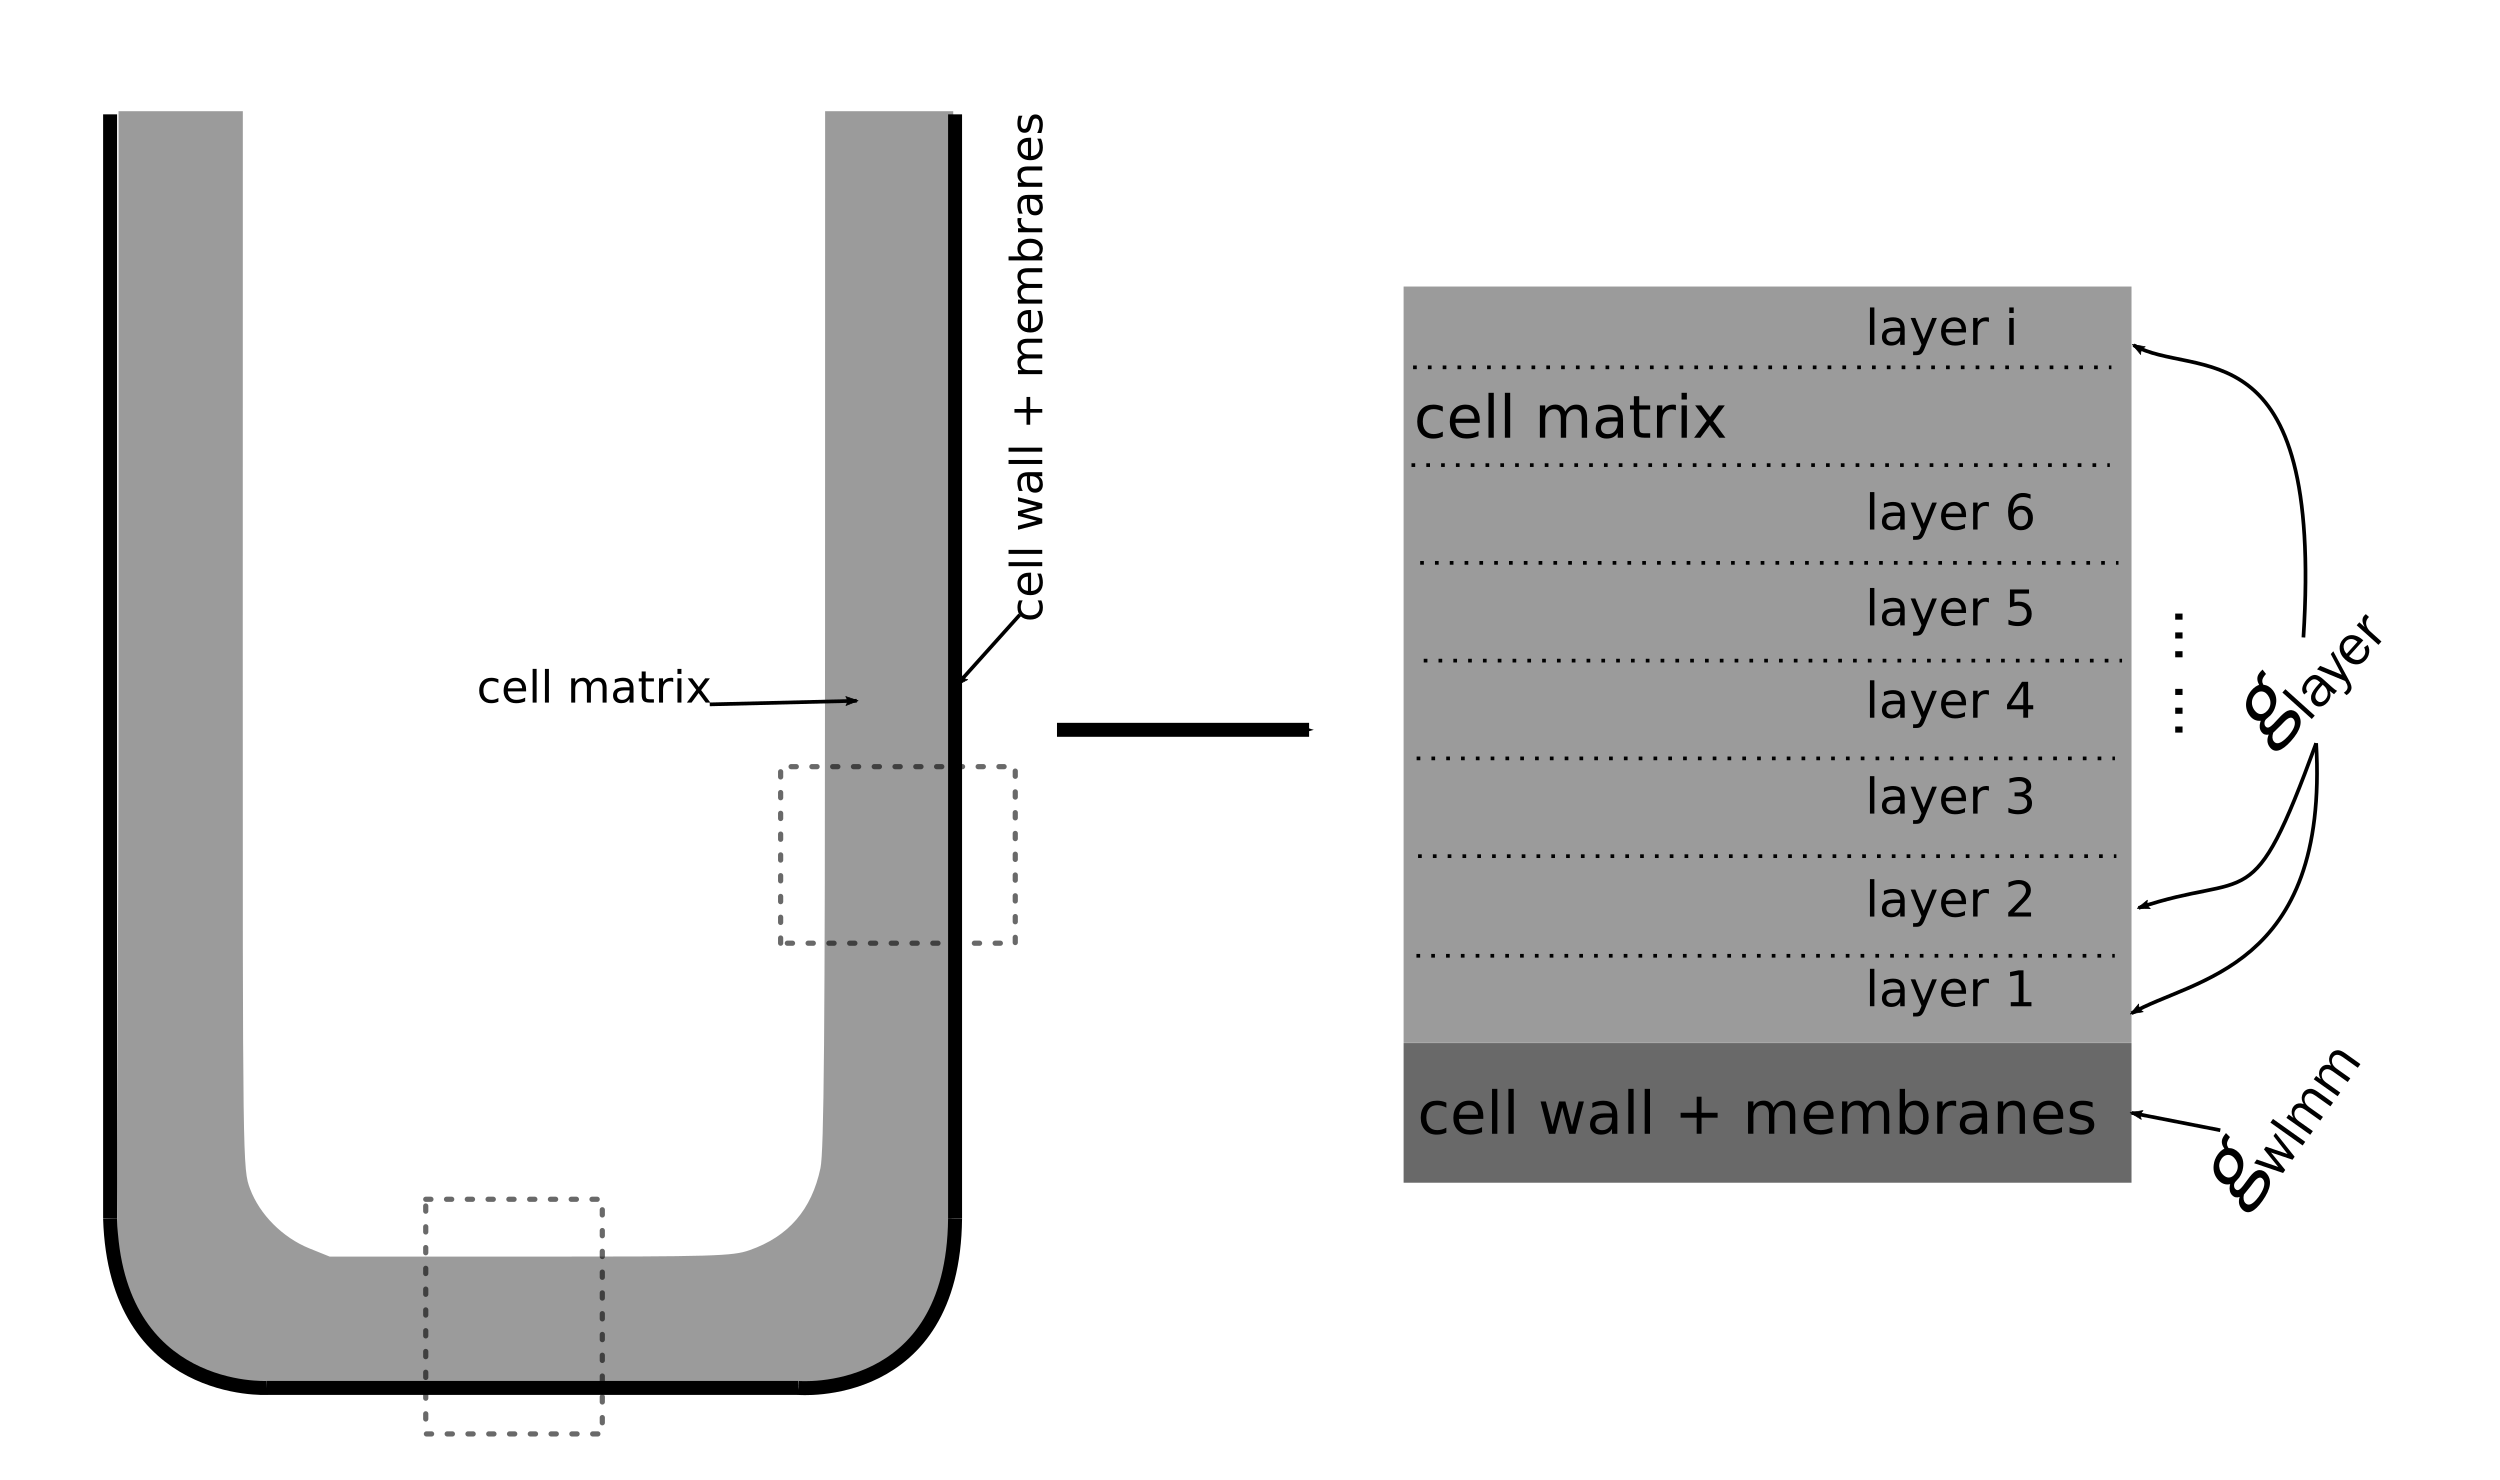 <?xml version="1.0" encoding="UTF-8" standalone="no"?>
<!-- Created with Inkscape (http://www.inkscape.org/) -->

<svg
   xmlns:dc="http://purl.org/dc/elements/1.1/"
   xmlns:cc="http://creativecommons.org/ns#"
   xmlns:rdf="http://www.w3.org/1999/02/22-rdf-syntax-ns#"
   xmlns:svg="http://www.w3.org/2000/svg"
   xmlns="http://www.w3.org/2000/svg"
   xmlns:sodipodi="http://sodipodi.sourceforge.net/DTD/sodipodi-0.dtd"
   xmlns:inkscape="http://www.inkscape.org/namespaces/inkscape"
   width="179mm"
   height="106mm"
   viewBox="0 0 179 106"
   version="1.1"
   id="svg8"
   inkscape:version="0.92.4 5da689c313, 2019-01-14"
   sodipodi:docname="1d anatomy.svg">
  <defs
     id="defs2">
    <marker
       inkscape:stockid="Arrow2Lend"
       orient="auto"
       refY="0"
       refX="0"
       id="marker10177"
       style="overflow:visible"
       inkscape:isstock="true">
      <path
         id="path10175"
         style="fill:#000000;fill-opacity:1;fill-rule:evenodd;stroke:#000000;stroke-width:0.625;stroke-linejoin:round;stroke-opacity:1"
         d="M 8.719,4.034 -2.207,0.016 8.719,-4.002 c -1.745,2.372 -1.735,5.617 -6e-7,8.035 z"
         transform="matrix(-1.1,0,0,-1.1,-1.1,0)"
         inkscape:connector-curvature="0" />
    </marker>
    <marker
       inkscape:isstock="true"
       style="overflow:visible"
       id="marker10101"
       refX="0"
       refY="0"
       orient="auto"
       inkscape:stockid="Arrow2Lend"
       inkscape:collect="always">
      <path
         inkscape:connector-curvature="0"
         transform="matrix(-1.1,0,0,-1.1,-1.1,0)"
         d="M 8.719,4.034 -2.207,0.016 8.719,-4.002 c -1.745,2.372 -1.735,5.617 -6e-7,8.035 z"
         style="fill:#000000;fill-opacity:1;fill-rule:evenodd;stroke:#000000;stroke-width:0.625;stroke-linejoin:round;stroke-opacity:1"
         id="path10099" />
    </marker>
    <marker
       inkscape:stockid="Arrow2Lend"
       orient="auto"
       refY="0"
       refX="0"
       id="marker5418"
       style="overflow:visible"
       inkscape:isstock="true">
      <path
         id="path5416"
         style="fill:#000000;fill-opacity:1;fill-rule:evenodd;stroke:#000000;stroke-width:0.625;stroke-linejoin:round;stroke-opacity:1"
         d="M 8.719,4.034 -2.207,0.016 8.719,-4.002 c -1.745,2.372 -1.735,5.617 -6e-7,8.035 z"
         transform="matrix(-1.1,0,0,-1.1,-1.1,0)"
         inkscape:connector-curvature="0" />
    </marker>
    <marker
       inkscape:stockid="Arrow2Lend"
       orient="auto"
       refY="0"
       refX="0"
       id="Arrow2Lend"
       style="overflow:visible"
       inkscape:isstock="true"
       inkscape:collect="always">
      <path
         id="path4676"
         style="fill:#000000;fill-opacity:1;fill-rule:evenodd;stroke:#000000;stroke-width:0.625;stroke-linejoin:round;stroke-opacity:1"
         d="M 8.719,4.034 -2.207,0.016 8.719,-4.002 c -1.745,2.372 -1.735,5.617 -6e-7,8.035 z"
         transform="matrix(-1.1,0,0,-1.1,-1.1,0)"
         inkscape:connector-curvature="0" />
    </marker>
    <marker
       inkscape:isstock="true"
       style="overflow:visible"
       id="marker5110"
       refX="0"
       refY="0"
       orient="auto"
       inkscape:stockid="Arrow1Mend">
      <path
         transform="matrix(-0.4,0,0,-0.4,-4,0)"
         style="fill:#000000;fill-opacity:1;fill-rule:evenodd;stroke:#000000;stroke-width:1pt;stroke-opacity:1"
         d="M 0,0 5,-5 -12.5,0 5,5 Z"
         id="path5108"
         inkscape:connector-curvature="0" />
    </marker>
    <marker
       inkscape:stockid="Arrow1Mend"
       orient="auto"
       refY="0"
       refX="0"
       id="Arrow1Mend"
       style="overflow:visible"
       inkscape:isstock="true"
       inkscape:collect="always">
      <path
         id="path4664"
         d="M 0,0 5,-5 -12.5,0 5,5 Z"
         style="fill:#000000;fill-opacity:1;fill-rule:evenodd;stroke:#000000;stroke-width:1pt;stroke-opacity:1"
         transform="matrix(-0.4,0,0,-0.4,-4,0)"
         inkscape:connector-curvature="0" />
    </marker>
    <marker
       inkscape:stockid="Arrow1Lend"
       orient="auto"
       refY="0"
       refX="0"
       id="Arrow1Lend"
       style="overflow:visible"
       inkscape:isstock="true">
      <path
         id="path4658"
         d="M 0,0 5,-5 -12.5,0 5,5 Z"
         style="fill:#000000;fill-opacity:1;fill-rule:evenodd;stroke:#000000;stroke-width:1pt;stroke-opacity:1"
         transform="matrix(-0.8,0,0,-0.8,-10,0)"
         inkscape:connector-curvature="0" />
    </marker>
    <marker
       inkscape:stockid="Arrow2Lend"
       orient="auto"
       refY="0"
       refX="0"
       id="marker5418-0"
       style="overflow:visible"
       inkscape:isstock="true">
      <path
         inkscape:connector-curvature="0"
         id="path5416-0"
         style="fill:#000000;fill-opacity:1;fill-rule:evenodd;stroke:#000000;stroke-width:0.625;stroke-linejoin:round;stroke-opacity:1"
         d="M 8.719,4.034 -2.207,0.016 8.719,-4.002 c -1.745,2.372 -1.735,5.617 -6e-7,8.035 z"
         transform="matrix(-1.1,0,0,-1.1,-1.1,0)" />
    </marker>
    <marker
       inkscape:stockid="Arrow2Lend"
       orient="auto"
       refY="0"
       refX="0"
       id="marker5418-8"
       style="overflow:visible"
       inkscape:isstock="true">
      <path
         inkscape:connector-curvature="0"
         id="path5416-2"
         style="fill:#000000;fill-opacity:1;fill-rule:evenodd;stroke:#000000;stroke-width:0.625;stroke-linejoin:round;stroke-opacity:1"
         d="M 8.719,4.034 -2.207,0.016 8.719,-4.002 c -1.745,2.372 -1.735,5.617 -6e-7,8.035 z"
         transform="matrix(-1.1,0,0,-1.1,-1.1,0)" />
    </marker>
  </defs>
  <sodipodi:namedview
     id="base"
     pagecolor="#ffffff"
     bordercolor="#666666"
     borderopacity="1.0"
     inkscape:pageopacity="0.0"
     inkscape:pageshadow="2"
     inkscape:zoom="1.4578796"
     inkscape:cx="543.50873"
     inkscape:cy="180.62641"
     inkscape:document-units="mm"
     inkscape:current-layer="layer1"
     showgrid="false"
     inkscape:window-width="1920"
     inkscape:window-height="1043"
     inkscape:window-x="1920"
     inkscape:window-y="0"
     inkscape:window-maximized="1" />
  <g
     inkscape:label="Layer 1"
     inkscape:groupmode="layer"
     id="layer1"
     transform="translate(0,-191)">
    <path
       style="fill:none;stroke:#000000;stroke-width:1;stroke-linecap:butt;stroke-linejoin:miter;stroke-miterlimit:4;stroke-dasharray:none;stroke-opacity:1"
       d="m 7.883,199.187 v 79.068"
       id="path4536"
       inkscape:connector-curvature="0"
       sodipodi:nodetypes="cc" />
    <path
       style="fill:none;stroke:#000000;stroke-width:1;stroke-linecap:butt;stroke-linejoin:miter;stroke-miterlimit:4;stroke-dasharray:none;stroke-opacity:1"
       d="m 7.883,278.255 c 0.385,12.697 11.234,12.121 11.234,12.121"
       id="path4553"
       inkscape:connector-curvature="0"
       sodipodi:nodetypes="cc" />
    <path
       style="fill:none;stroke:#000000;stroke-width:1;stroke-linecap:butt;stroke-linejoin:miter;stroke-miterlimit:4;stroke-dasharray:none;stroke-opacity:1"
       d="M 19.117,290.375 H 57.15"
       id="path4555"
       inkscape:connector-curvature="0"
       sodipodi:nodetypes="cc" />
    <path
       style="fill:none;stroke:#000000;stroke-width:1;stroke-linecap:butt;stroke-linejoin:miter;stroke-miterlimit:4;stroke-dasharray:none;stroke-opacity:1"
       d="m 68.383,199.187 v 79.068"
       id="path4536-6"
       inkscape:connector-curvature="0"
       sodipodi:nodetypes="cc" />
    <path
       style="fill:none;stroke:#000000;stroke-width:1;stroke-linecap:butt;stroke-linejoin:miter;stroke-miterlimit:4;stroke-dasharray:none;stroke-opacity:1"
       d="m 68.383,278.255 c -0.128,13.082 -11.234,12.121 -11.234,12.121"
       id="path4553-7"
       inkscape:connector-curvature="0"
       sodipodi:nodetypes="cc" />
    <path
       style="fill:#000000;fill-opacity:0.392;stroke:none;stroke-width:0.961;stroke-linecap:round;stroke-linejoin:round;stroke-miterlimit:4;stroke-dasharray:none;stroke-opacity:1"
       d="m 14.186,289.226 c -1.78,-0.689 -3.702,-1.958 -4.67,-3.775 -1.618,-3.036 -1.031,-1.339 -1.031,-45.685 v -40.803 h 4.451 4.451 l -0.005,38.138 c -0.005,37.475 -0.003,37.614 0.524,39.023 0.688,1.838 2.333,3.489 4.247,4.262 l 1.459,0.589 h 14.364 c 13.196,0 14.471,-0.037 15.681,-0.459 2.795,-0.975 4.463,-2.903 5.088,-5.883 0.252,-1.202 0.324,-9.595 0.328,-38.34 l 0.005,-37.33 h 4.322 4.851 v 41.166 c 0,39.416 -0.015,40.695 -0.494,42.57 -0.272,1.063 -0.679,2.289 -0.904,2.725 -0.675,1.305 -2.255,2.658 -3.543,3.515 l -1.816,1.209 -23.008,0.582 c -22.319,0.565 -24.634,-1.549 -25.886,-2.034 z"
       id="path4651"
       inkscape:connector-curvature="0"
       sodipodi:nodetypes="csscccssscsscscccsccscscc" />
    <path
       style="fill:none;stroke:#000000;stroke-width:1;stroke-linecap:butt;stroke-linejoin:miter;stroke-miterlimit:4;stroke-dasharray:none;stroke-opacity:1;marker-end:url(#Arrow1Mend)"
       d="M 75.68,243.255 H 93.731"
       id="path4653"
       inkscape:connector-curvature="0"
       sodipodi:nodetypes="cc" />
    <rect
       style="fill:#000000;fill-opacity:0.392;stroke:none;stroke-width:1.81;stroke-linecap:round;stroke-linejoin:round;stroke-miterlimit:4;stroke-dasharray:none;stroke-opacity:1"
       id="rect4963"
       width="52.119"
       height="54.153"
       x="100.498"
       y="211.516" />
    <path
       style="fill:none;stroke:#000000;stroke-width:10;stroke-linecap:butt;stroke-linejoin:miter;stroke-miterlimit:4;stroke-dasharray:none;stroke-opacity:0.588"
       d="m 100.498,270.683 h 52.119"
       id="path4965"
       inkscape:connector-curvature="0" />
    <g
       aria-label="cell wall + membranes"
       style="font-style:normal;font-weight:normal;font-size:4.233px;line-height:1.25;font-family:sans-serif;letter-spacing:0px;word-spacing:0px;fill:#000000;fill-opacity:1;stroke:none;stroke-width:0.265"
       id="text4973">
      <path
         d="m 103.559,269.952 v 0.356 q -0.161,-0.089 -0.325,-0.132 -0.161,-0.045 -0.327,-0.045 -0.37,0 -0.575,0.236 -0.205,0.234 -0.205,0.657 0,0.424 0.205,0.659 0.205,0.234 0.575,0.234 0.165,0 0.327,-0.043 0.163,-0.045 0.325,-0.134 v 0.351 q -0.159,0.074 -0.331,0.112 -0.17,0.037 -0.362,0.037 -0.523,0 -0.831,-0.329 -0.308,-0.329 -0.308,-0.887 0,-0.566 0.31,-0.891 0.312,-0.325 0.854,-0.325 0.176,0 0.343,0.037 0.167,0.035 0.325,0.107 z"
         style="font-size:4.233px;fill:#000000;fill-opacity:1;stroke-width:0.265"
         id="path1161" />
      <path
         d="m 106.205,270.926 v 0.186 h -1.749 q 0.025,0.393 0.236,0.599 0.213,0.205 0.591,0.205 0.219,0 0.424,-0.054 0.207,-0.054 0.409,-0.161 v 0.36 q -0.205,0.087 -0.42,0.132 -0.215,0.045 -0.436,0.045 -0.554,0 -0.878,-0.322 -0.322,-0.322 -0.322,-0.872 0,-0.568 0.306,-0.901 0.308,-0.335 0.829,-0.335 0.467,0 0.738,0.302 0.273,0.3 0.273,0.816 z m -0.38,-0.112 q -0.004,-0.312 -0.176,-0.498 -0.169,-0.186 -0.451,-0.186 -0.318,0 -0.511,0.18 -0.19,0.18 -0.219,0.506 z"
         style="font-size:4.233px;fill:#000000;fill-opacity:1;stroke-width:0.265"
         id="path1163" />
      <path
         d="m 106.829,268.962 h 0.38 v 3.216 h -0.38 z"
         style="font-size:4.233px;fill:#000000;fill-opacity:1;stroke-width:0.265"
         id="path1165" />
      <path
         d="m 108.003,268.962 h 0.38 v 3.216 h -0.38 z"
         style="font-size:4.233px;fill:#000000;fill-opacity:1;stroke-width:0.265"
         id="path1167" />
      <path
         d="m 110.304,269.863 h 0.38 l 0.475,1.807 0.473,-1.807 h 0.449 l 0.475,1.807 0.473,-1.807 h 0.38 l -0.606,2.315 h -0.449 l -0.498,-1.898 -0.5,1.898 h -0.449 z"
         style="font-size:4.233px;fill:#000000;fill-opacity:1;stroke-width:0.265"
         id="path1169" />
      <path
         d="m 115.041,271.015 q -0.461,0 -0.639,0.105 -0.178,0.105 -0.178,0.36 0,0.203 0.132,0.322 0.134,0.118 0.364,0.118 0.316,0 0.506,-0.223 0.192,-0.225 0.192,-0.597 v -0.085 z m 0.759,-0.157 v 1.321 h -0.38 v -0.351 q -0.13,0.211 -0.325,0.312 -0.194,0.099 -0.475,0.099 -0.356,0 -0.566,-0.198 -0.209,-0.201 -0.209,-0.535 0,-0.391 0.26,-0.589 0.263,-0.198 0.781,-0.198 h 0.533 v -0.037 q 0,-0.263 -0.174,-0.405 -0.172,-0.145 -0.484,-0.145 -0.198,0 -0.387,0.048 -0.188,0.048 -0.362,0.143 v -0.351 q 0.209,-0.081 0.405,-0.12 0.196,-0.041 0.382,-0.041 0.502,0 0.75,0.26 0.248,0.26 0.248,0.79 z"
         style="font-size:4.233px;fill:#000000;fill-opacity:1;stroke-width:0.265"
         id="path1171" />
      <path
         d="m 116.586,268.962 h 0.38 v 3.216 h -0.38 z"
         style="font-size:4.233px;fill:#000000;fill-opacity:1;stroke-width:0.265"
         id="path1173" />
      <path
         d="m 117.76,268.962 h 0.38 v 3.216 h -0.38 z"
         style="font-size:4.233px;fill:#000000;fill-opacity:1;stroke-width:0.265"
         id="path1175" />
      <path
         d="m 121.83,269.524 v 1.151 h 1.151 v 0.351 h -1.151 v 1.151 h -0.347 v -1.151 h -1.151 v -0.351 h 1.151 v -1.151 z"
         style="font-size:4.233px;fill:#000000;fill-opacity:1;stroke-width:0.265"
         id="path1177" />
      <path
         d="m 126.979,270.308 q 0.143,-0.256 0.341,-0.378 0.198,-0.122 0.467,-0.122 0.362,0 0.558,0.254 0.196,0.252 0.196,0.719 v 1.397 h -0.382 v -1.385 q 0,-0.333 -0.118,-0.494 -0.118,-0.161 -0.36,-0.161 -0.296,0 -0.467,0.196 -0.172,0.196 -0.172,0.535 v 1.308 h -0.382 v -1.385 q 0,-0.335 -0.118,-0.494 -0.118,-0.161 -0.364,-0.161 -0.291,0 -0.463,0.198 -0.172,0.196 -0.172,0.533 v 1.308 h -0.382 v -2.315 h 0.382 v 0.36 q 0.13,-0.213 0.312,-0.314 0.182,-0.101 0.432,-0.101 0.252,0 0.428,0.128 0.178,0.128 0.263,0.372 z"
         style="font-size:4.233px;fill:#000000;fill-opacity:1;stroke-width:0.265"
         id="path1179" />
      <path
         d="m 131.282,270.926 v 0.186 h -1.749 q 0.025,0.393 0.236,0.599 0.213,0.205 0.591,0.205 0.219,0 0.424,-0.054 0.207,-0.054 0.409,-0.161 v 0.36 q -0.205,0.087 -0.42,0.132 -0.215,0.045 -0.436,0.045 -0.554,0 -0.878,-0.322 -0.322,-0.322 -0.322,-0.872 0,-0.568 0.306,-0.901 0.308,-0.335 0.829,-0.335 0.467,0 0.738,0.302 0.273,0.3 0.273,0.816 z m -0.38,-0.112 q -0.004,-0.312 -0.176,-0.498 -0.17,-0.186 -0.451,-0.186 -0.318,0 -0.511,0.18 -0.19,0.18 -0.219,0.506 z"
         style="font-size:4.233px;fill:#000000;fill-opacity:1;stroke-width:0.265"
         id="path1181" />
      <path
         d="m 133.709,270.308 q 0.143,-0.256 0.341,-0.378 0.198,-0.122 0.467,-0.122 0.362,0 0.558,0.254 0.196,0.252 0.196,0.719 v 1.397 h -0.382 v -1.385 q 0,-0.333 -0.118,-0.494 -0.118,-0.161 -0.36,-0.161 -0.296,0 -0.467,0.196 -0.172,0.196 -0.172,0.535 v 1.308 h -0.382 v -1.385 q 0,-0.335 -0.118,-0.494 -0.118,-0.161 -0.364,-0.161 -0.291,0 -0.463,0.198 -0.172,0.196 -0.172,0.533 v 1.308 h -0.382 v -2.315 h 0.382 v 0.36 q 0.13,-0.213 0.312,-0.314 0.182,-0.101 0.432,-0.101 0.252,0 0.428,0.128 0.178,0.128 0.263,0.372 z"
         style="font-size:4.233px;fill:#000000;fill-opacity:1;stroke-width:0.265"
         id="path1183" />
      <path
         d="m 137.694,271.023 q 0,-0.42 -0.174,-0.657 -0.172,-0.24 -0.473,-0.24 -0.302,0 -0.475,0.24 -0.172,0.238 -0.172,0.657 0,0.42 0.172,0.659 0.174,0.238 0.475,0.238 0.302,0 0.473,-0.238 0.174,-0.24 0.174,-0.659 z m -1.294,-0.808 q 0.12,-0.207 0.302,-0.306 0.184,-0.101 0.438,-0.101 0.422,0 0.684,0.335 0.265,0.335 0.265,0.881 0,0.546 -0.265,0.881 -0.263,0.335 -0.684,0.335 -0.254,0 -0.438,-0.099 -0.182,-0.101 -0.302,-0.308 v 0.347 h -0.382 v -3.216 h 0.382 z"
         style="font-size:4.233px;fill:#000000;fill-opacity:1;stroke-width:0.265"
         id="path1185" />
      <path
         d="m 140.061,270.219 q -0.064,-0.037 -0.141,-0.054 -0.074,-0.019 -0.165,-0.019 -0.322,0 -0.496,0.211 -0.172,0.209 -0.172,0.602 v 1.22 h -0.382 v -2.315 h 0.382 v 0.36 q 0.12,-0.211 0.312,-0.312 0.192,-0.103 0.467,-0.103 0.039,0 0.087,0.006 0.048,0.004 0.105,0.015 z"
         style="font-size:4.233px;fill:#000000;fill-opacity:1;stroke-width:0.265"
         id="path1187" />
      <path
         d="m 141.516,271.015 q -0.461,0 -0.639,0.105 -0.178,0.105 -0.178,0.36 0,0.203 0.132,0.322 0.134,0.118 0.364,0.118 0.316,0 0.506,-0.223 0.192,-0.225 0.192,-0.597 v -0.085 z m 0.759,-0.157 v 1.321 h -0.38 v -0.351 q -0.13,0.211 -0.325,0.312 -0.194,0.099 -0.475,0.099 -0.356,0 -0.566,-0.198 -0.209,-0.201 -0.209,-0.535 0,-0.391 0.26,-0.589 0.263,-0.198 0.781,-0.198 h 0.533 v -0.037 q 0,-0.263 -0.174,-0.405 -0.172,-0.145 -0.484,-0.145 -0.198,0 -0.387,0.048 -0.188,0.048 -0.362,0.143 v -0.351 q 0.209,-0.081 0.405,-0.12 0.196,-0.041 0.382,-0.041 0.502,0 0.75,0.26 0.248,0.26 0.248,0.79 z"
         style="font-size:4.233px;fill:#000000;fill-opacity:1;stroke-width:0.265"
         id="path1189" />
      <path
         d="m 144.985,270.781 v 1.397 h -0.38 v -1.385 q 0,-0.329 -0.128,-0.492 -0.128,-0.163 -0.384,-0.163 -0.308,0 -0.486,0.196 -0.178,0.196 -0.178,0.535 v 1.308 h -0.382 v -2.315 h 0.382 v 0.36 q 0.136,-0.209 0.32,-0.312 0.186,-0.103 0.428,-0.103 0.399,0 0.604,0.248 0.205,0.246 0.205,0.726 z"
         style="font-size:4.233px;fill:#000000;fill-opacity:1;stroke-width:0.265"
         id="path1191" />
      <path
         d="m 147.728,270.926 v 0.186 h -1.749 q 0.025,0.393 0.236,0.599 0.213,0.205 0.591,0.205 0.219,0 0.424,-0.054 0.207,-0.054 0.409,-0.161 v 0.36 q -0.205,0.087 -0.42,0.132 -0.215,0.045 -0.436,0.045 -0.554,0 -0.878,-0.322 -0.322,-0.322 -0.322,-0.872 0,-0.568 0.306,-0.901 0.308,-0.335 0.829,-0.335 0.467,0 0.738,0.302 0.273,0.3 0.273,0.816 z m -0.38,-0.112 q -0.004,-0.312 -0.176,-0.498 -0.17,-0.186 -0.451,-0.186 -0.318,0 -0.511,0.18 -0.19,0.18 -0.219,0.506 z"
         style="font-size:4.233px;fill:#000000;fill-opacity:1;stroke-width:0.265"
         id="path1193" />
      <path
         d="m 149.828,269.932 v 0.36 q -0.161,-0.083 -0.335,-0.124 -0.174,-0.041 -0.36,-0.041 -0.283,0 -0.426,0.087 -0.141,0.087 -0.141,0.26 0,0.132 0.101,0.209 0.101,0.074 0.407,0.143 l 0.13,0.029 q 0.405,0.087 0.575,0.246 0.172,0.157 0.172,0.44 0,0.322 -0.256,0.511 -0.254,0.188 -0.701,0.188 -0.186,0 -0.389,-0.037 -0.201,-0.035 -0.424,-0.107 v -0.393 q 0.211,0.11 0.415,0.165 0.205,0.054 0.405,0.054 0.269,0 0.413,-0.091 0.145,-0.093 0.145,-0.26 0,-0.155 -0.105,-0.238 -0.103,-0.083 -0.457,-0.159 l -0.132,-0.031 q -0.353,-0.074 -0.511,-0.227 -0.157,-0.155 -0.157,-0.424 0,-0.327 0.232,-0.504 0.232,-0.178 0.657,-0.178 0.211,0 0.397,0.031 0.186,0.031 0.343,0.093 z"
         style="font-size:4.233px;fill:#000000;fill-opacity:1;stroke-width:0.265"
         id="path1195" />
    </g>
    <g
       aria-label="cell matrix"
       style="font-style:normal;font-weight:normal;font-size:4.233px;line-height:1.25;font-family:sans-serif;letter-spacing:0px;word-spacing:0px;fill:#000000;fill-opacity:1;stroke:none;stroke-width:0.265"
       id="text4977">
      <path
         d="m 103.305,220.115 v 0.356 q -0.161,-0.089 -0.325,-0.132 -0.161,-0.045 -0.327,-0.045 -0.37,0 -0.575,0.236 -0.205,0.234 -0.205,0.657 0,0.424 0.205,0.659 0.205,0.234 0.575,0.234 0.165,0 0.327,-0.043 0.163,-0.045 0.325,-0.134 v 0.351 q -0.159,0.074 -0.331,0.112 -0.17,0.037 -0.362,0.037 -0.523,0 -0.831,-0.329 -0.308,-0.329 -0.308,-0.887 0,-0.566 0.31,-0.891 0.312,-0.325 0.854,-0.325 0.176,0 0.343,0.037 0.167,0.035 0.325,0.107 z"
         style="font-size:4.233px;fill:#000000;fill-opacity:1;stroke-width:0.265"
         id="path1140" />
      <path
         d="m 105.951,221.089 v 0.186 h -1.749 q 0.025,0.393 0.236,0.599 0.213,0.205 0.591,0.205 0.219,0 0.424,-0.054 0.207,-0.054 0.409,-0.161 v 0.36 q -0.205,0.087 -0.42,0.132 -0.215,0.045 -0.436,0.045 -0.554,0 -0.878,-0.322 -0.322,-0.322 -0.322,-0.872 0,-0.568 0.306,-0.901 0.308,-0.335 0.829,-0.335 0.467,0 0.738,0.302 0.273,0.3 0.273,0.816 z m -0.38,-0.112 q -0.004,-0.312 -0.176,-0.498 -0.17,-0.186 -0.451,-0.186 -0.318,0 -0.511,0.18 -0.19,0.18 -0.219,0.506 z"
         style="font-size:4.233px;fill:#000000;fill-opacity:1;stroke-width:0.265"
         id="path1142" />
      <path
         d="m 106.575,219.125 h 0.38 v 3.216 h -0.38 z"
         style="font-size:4.233px;fill:#000000;fill-opacity:1;stroke-width:0.265"
         id="path1144" />
      <path
         d="m 107.749,219.125 h 0.38 v 3.216 h -0.38 z"
         style="font-size:4.233px;fill:#000000;fill-opacity:1;stroke-width:0.265"
         id="path1146" />
      <path
         d="m 112.073,220.471 q 0.143,-0.256 0.341,-0.378 0.198,-0.122 0.467,-0.122 0.362,0 0.558,0.254 0.196,0.252 0.196,0.719 v 1.397 h -0.382 v -1.385 q 0,-0.333 -0.118,-0.494 -0.118,-0.161 -0.36,-0.161 -0.296,0 -0.467,0.196 -0.172,0.196 -0.172,0.535 v 1.308 h -0.382 v -1.385 q 0,-0.335 -0.118,-0.494 -0.118,-0.161 -0.364,-0.161 -0.291,0 -0.463,0.198 -0.172,0.196 -0.172,0.533 v 1.308 h -0.382 v -2.315 h 0.382 v 0.36 q 0.13,-0.213 0.312,-0.314 0.182,-0.101 0.432,-0.101 0.252,0 0.428,0.128 0.178,0.128 0.263,0.372 z"
         style="font-size:4.233px;fill:#000000;fill-opacity:1;stroke-width:0.265"
         id="path1148" />
      <path
         d="m 115.449,221.178 q -0.461,0 -0.639,0.105 -0.178,0.105 -0.178,0.36 0,0.203 0.132,0.322 0.134,0.118 0.364,0.118 0.316,0 0.506,-0.223 0.192,-0.225 0.192,-0.597 v -0.085 z m 0.759,-0.157 v 1.321 h -0.38 v -0.351 q -0.13,0.211 -0.325,0.312 -0.194,0.099 -0.475,0.099 -0.356,0 -0.566,-0.198 -0.209,-0.201 -0.209,-0.535 0,-0.391 0.26,-0.589 0.263,-0.198 0.781,-0.198 h 0.533 v -0.037 q 0,-0.263 -0.174,-0.405 -0.172,-0.145 -0.484,-0.145 -0.198,0 -0.387,0.048 -0.188,0.048 -0.362,0.143 v -0.351 q 0.209,-0.081 0.405,-0.12 0.196,-0.041 0.382,-0.041 0.502,0 0.75,0.26 0.248,0.26 0.248,0.79 z"
         style="font-size:4.233px;fill:#000000;fill-opacity:1;stroke-width:0.265"
         id="path1150" />
      <path
         d="m 117.369,219.369 v 0.657 h 0.783 v 0.296 h -0.783 v 1.257 q 0,0.283 0.076,0.364 0.079,0.081 0.316,0.081 h 0.391 v 0.318 h -0.391 q -0.44,0 -0.608,-0.163 -0.167,-0.165 -0.167,-0.599 v -1.257 h -0.279 v -0.296 h 0.279 v -0.657 z"
         style="font-size:4.233px;fill:#000000;fill-opacity:1;stroke-width:0.265"
         id="path1152" />
      <path
         d="m 119.996,220.382 q -0.064,-0.037 -0.141,-0.054 -0.074,-0.019 -0.165,-0.019 -0.322,0 -0.496,0.211 -0.172,0.209 -0.172,0.602 v 1.22 h -0.382 v -2.315 h 0.382 v 0.36 q 0.12,-0.211 0.312,-0.312 0.192,-0.103 0.467,-0.103 0.039,0 0.087,0.006 0.048,0.004 0.105,0.015 z"
         style="font-size:4.233px;fill:#000000;fill-opacity:1;stroke-width:0.265"
         id="path1154" />
      <path
         d="m 120.399,220.026 h 0.38 v 2.315 h -0.38 z m 0,-0.901 h 0.38 v 0.482 h -0.38 z"
         style="font-size:4.233px;fill:#000000;fill-opacity:1;stroke-width:0.265"
         id="path1156" />
      <path
         d="m 123.498,220.026 -0.837,1.127 0.881,1.189 h -0.449 l -0.674,-0.91 -0.674,0.91 h -0.449 l 0.899,-1.211 -0.823,-1.104 h 0.449 l 0.614,0.825 0.614,-0.825 z"
         style="font-size:4.233px;fill:#000000;fill-opacity:1;stroke-width:0.265"
         id="path1158" />
    </g>
    <g
       aria-label="gwlmm"
       transform="rotate(-54.626)"
       style="font-style:normal;font-variant:normal;font-weight:normal;font-stretch:normal;font-size:6.35px;line-height:1.25;font-family:'WenQuanYi Zen Hei Sharp';-inkscape-font-specification:'WenQuanYi Zen Hei Sharp';letter-spacing:0px;word-spacing:0px;fill:#000000;fill-opacity:1;stroke:none;stroke-width:0.265"
       id="text4981">
      <path
         d="m -130.293,291.505 q -0.186,0.93 -1.78,0.93 -1.501,0 -1.333,-0.843 0.093,-0.477 0.62,-0.651 -0.273,-0.198 -0.211,-0.508 0.068,-0.341 0.459,-0.533 0.043,-0.019 0.105,-0.043 -0.36,-0.329 -0.254,-0.85 0.124,-0.602 0.701,-0.912 0.353,-0.192 0.763,-0.192 0.353,0 0.62,0.143 0.161,-0.44 0.502,-0.527 0.118,-0.031 0.267,-0.031 0.143,0 0.211,0.006 l -0.068,0.397 q -0.384,0 -0.521,0.112 l -0.093,0.087 -0.074,0.143 q -0.006,0.019 -0.012,0.031 0.242,0.341 0.155,0.794 -0.118,0.577 -0.707,0.874 -0.347,0.18 -0.732,0.18 l -0.428,-0.05 h -0.006 q -0.186,0 -0.322,0.149 -0.062,0.068 -0.074,0.149 -0.043,0.211 0.186,0.273 0.205,0.062 0.843,0.056 0.571,0 0.831,0.105 0.322,0.143 0.366,0.496 0.006,0.112 -0.012,0.217 z m -0.44,-2.499 q 0.081,-0.391 -0.198,-0.602 -0.155,-0.105 -0.372,-0.105 -0.428,0 -0.695,0.329 -0.13,0.174 -0.174,0.384 -0.093,0.477 0.26,0.645 0.136,0.062 0.322,0.062 0.459,0 0.713,-0.366 0.105,-0.161 0.143,-0.347 z m -0.043,2.518 q 0.074,-0.366 -0.664,-0.378 l -0.267,-0.006 q -0.236,-0.012 -0.763,-0.05 -0.378,0.161 -0.434,0.434 -0.087,0.422 0.639,0.502 0.13,0.019 0.273,0.019 0.924,0 1.16,-0.372 0.043,-0.074 0.056,-0.149 z"
         style="font-style:italic"
         id="path1117" />
      <path
         d="m -127.555,290.388 -0.605,2.096 h -0.262 l -0.468,-1.556 -0.431,1.556 h -0.266 l -0.629,-2.096 h 0.326 l 0.455,1.564 0.435,-1.564 h 0.238 l 0.468,1.568 0.472,-1.568 z"
         style="font-style:normal;font-variant:normal;font-weight:normal;font-stretch:normal;font-size:65%;font-family:'WenQuanYi Zen Hei Sharp';-inkscape-font-specification:'WenQuanYi Zen Hei Sharp';baseline-shift:sub"
         id="path1119" />
      <path
         d="m -126.849,292.484 h -0.322 v -2.83 h 0.322 z"
         style="font-style:normal;font-variant:normal;font-weight:normal;font-stretch:normal;font-size:65%;font-family:'WenQuanYi Zen Hei Sharp';-inkscape-font-specification:'WenQuanYi Zen Hei Sharp';baseline-shift:sub"
         id="path1121" />
      <path
         d="m -123.411,292.484 h -0.322 v -1.334 q 0,-0.447 -0.278,-0.536 -0.06,-0.016 -0.129,-0.016 -0.238,0 -0.407,0.234 -0.109,0.165 -0.113,0.451 v 0.069 1.133 h -0.322 v -1.33 q 0,-0.443 -0.286,-0.536 -0.06,-0.02 -0.137,-0.02 -0.198,0 -0.359,0.181 -0.012,0.012 -0.02,0.024 -0.125,0.161 -0.125,0.48 v 1.201 h -0.322 v -2.096 h 0.29 v 0.403 h 0.008 q 0.129,-0.306 0.407,-0.415 0.105,-0.044 0.222,-0.044 0.335,0 0.508,0.29 0.056,0.097 0.081,0.21 0.145,-0.359 0.464,-0.464 0.105,-0.036 0.214,-0.036 0.274,0 0.464,0.214 l 0.065,0.089 q 0.101,0.169 0.101,0.528 z"
         style="font-style:normal;font-variant:normal;font-weight:normal;font-stretch:normal;font-size:65%;font-family:'WenQuanYi Zen Hei Sharp';-inkscape-font-specification:'WenQuanYi Zen Hei Sharp';baseline-shift:sub"
         id="path1123" />
      <path
         d="m -120.025,292.484 h -0.322 v -1.334 q 0,-0.447 -0.278,-0.536 -0.06,-0.016 -0.129,-0.016 -0.238,0 -0.407,0.234 -0.109,0.165 -0.113,0.451 v 0.069 1.133 h -0.322 v -1.33 q 0,-0.443 -0.286,-0.536 -0.06,-0.02 -0.137,-0.02 -0.198,0 -0.359,0.181 -0.012,0.012 -0.02,0.024 -0.125,0.161 -0.125,0.48 v 1.201 h -0.322 v -2.096 h 0.29 v 0.403 h 0.008 q 0.129,-0.306 0.407,-0.415 0.105,-0.044 0.222,-0.044 0.335,0 0.508,0.29 0.056,0.097 0.081,0.21 0.145,-0.359 0.464,-0.464 0.105,-0.036 0.214,-0.036 0.274,0 0.464,0.214 l 0.065,0.089 q 0.101,0.169 0.101,0.528 z"
         style="font-style:normal;font-variant:normal;font-weight:normal;font-stretch:normal;font-size:65%;font-family:'WenQuanYi Zen Hei Sharp';-inkscape-font-specification:'WenQuanYi Zen Hei Sharp';baseline-shift:sub"
         id="path1125" />
    </g>
    <path
       style="fill:none;stroke:#000000;stroke-width:0.265;stroke-linecap:butt;stroke-linejoin:miter;stroke-miterlimit:4;stroke-dasharray:0.265, 0.795;stroke-dashoffset:0;stroke-opacity:1"
       d="m 101.417,259.434 h 50"
       id="path4993"
       inkscape:connector-curvature="0"
       sodipodi:nodetypes="cc" />
    <path
       style="fill:none;stroke:#000000;stroke-width:0.265;stroke-linecap:butt;stroke-linejoin:miter;stroke-miterlimit:4;stroke-dasharray:0.265, 0.795;stroke-dashoffset:0;stroke-opacity:1"
       d="m 101.533,252.301 h 50"
       id="path4993-0"
       inkscape:connector-curvature="0"
       sodipodi:nodetypes="cc" />
    <path
       style="fill:none;stroke:#000000;stroke-width:0.265;stroke-linecap:butt;stroke-linejoin:miter;stroke-miterlimit:4;stroke-dasharray:0.265, 0.795;stroke-dashoffset:0;stroke-opacity:1"
       d="m 101.43,245.301 h 50"
       id="path4993-2"
       inkscape:connector-curvature="0"
       sodipodi:nodetypes="cc" />
    <path
       style="fill:none;stroke:#000000;stroke-width:0.265;stroke-linecap:butt;stroke-linejoin:miter;stroke-miterlimit:4;stroke-dasharray:0.265, 0.795;stroke-dashoffset:0;stroke-opacity:1"
       d="m 101.938,238.301 h 50"
       id="path4993-2-4"
       inkscape:connector-curvature="0"
       sodipodi:nodetypes="cc" />
    <path
       style="fill:none;stroke:#000000;stroke-width:0.265;stroke-linecap:butt;stroke-linejoin:miter;stroke-miterlimit:4;stroke-dasharray:0.265, 0.795;stroke-dashoffset:0;stroke-opacity:1"
       d="m 101.684,231.301 h 50"
       id="path4993-2-4-3"
       inkscape:connector-curvature="0"
       sodipodi:nodetypes="cc" />
    <path
       style="fill:none;stroke:#000000;stroke-width:0.265;stroke-linecap:butt;stroke-linejoin:miter;stroke-miterlimit:4;stroke-dasharray:0.265, 0.795;stroke-dashoffset:0;stroke-opacity:1"
       d="m 101.063,224.301 h 50"
       id="path4993-2-4-3-7"
       inkscape:connector-curvature="0"
       sodipodi:nodetypes="cc" />
    <path
       style="fill:none;stroke:#000000;stroke-width:0.265;stroke-linecap:butt;stroke-linejoin:miter;stroke-miterlimit:4;stroke-dasharray:0.265, 0.795;stroke-dashoffset:0;stroke-opacity:1"
       d="m 101.176,217.301 h 50"
       id="path4993-2-4-3-3"
       inkscape:connector-curvature="0"
       sodipodi:nodetypes="cc" />
    <g
       aria-label="glayer"
       transform="rotate(-48.026)"
       style="font-style:normal;font-variant:normal;font-weight:normal;font-stretch:normal;font-size:6.35px;line-height:1.25;font-family:'WenQuanYi Zen Hei Sharp';-inkscape-font-specification:'WenQuanYi Zen Hei Sharp';letter-spacing:0px;word-spacing:0px;fill:#000000;fill-opacity:1;stroke:none;stroke-width:0.265"
       id="text4981-0">
      <path
         d="m -69.967,284.247 q -0.186,0.93 -1.78,0.93 -1.501,0 -1.333,-0.843 0.093,-0.477 0.62,-0.651 -0.273,-0.198 -0.211,-0.508 0.068,-0.341 0.459,-0.533 0.043,-0.019 0.105,-0.043 -0.36,-0.329 -0.254,-0.85 0.124,-0.602 0.701,-0.912 0.353,-0.192 0.763,-0.192 0.353,0 0.62,0.143 0.161,-0.44 0.502,-0.527 0.118,-0.031 0.267,-0.031 0.143,0 0.211,0.006 l -0.068,0.397 q -0.384,0 -0.521,0.112 l -0.093,0.087 -0.074,0.143 q -0.006,0.019 -0.012,0.031 0.242,0.341 0.155,0.794 -0.118,0.577 -0.707,0.874 -0.347,0.18 -0.732,0.18 l -0.428,-0.05 h -0.006 q -0.186,0 -0.322,0.149 -0.062,0.068 -0.074,0.149 -0.043,0.211 0.186,0.273 0.205,0.062 0.843,0.056 0.571,0 0.831,0.105 0.322,0.143 0.366,0.496 0.006,0.112 -0.012,0.217 z m -0.44,-2.499 q 0.081,-0.391 -0.198,-0.602 -0.155,-0.105 -0.372,-0.105 -0.428,0 -0.695,0.329 -0.13,0.174 -0.174,0.384 -0.093,0.477 0.26,0.645 0.136,0.062 0.322,0.062 0.459,0 0.713,-0.366 0.105,-0.161 0.143,-0.347 z m -0.043,2.518 q 0.074,-0.366 -0.664,-0.378 l -0.267,-0.006 q -0.236,-0.012 -0.763,-0.05 -0.378,0.161 -0.434,0.434 -0.087,0.422 0.639,0.502 0.13,0.019 0.273,0.019 0.924,0 1.16,-0.372 0.043,-0.074 0.056,-0.149 z"
         style="font-style:italic;stroke-width:0.265"
         id="path1104" />
      <path
         d="m -69.248,285.225 h -0.322 v -2.83 h 0.322 z"
         style="font-style:normal;font-variant:normal;font-weight:normal;font-stretch:normal;font-size:4.127px;font-family:'WenQuanYi Zen Hei Sharp';-inkscape-font-specification:'WenQuanYi Zen Hei Sharp';baseline-shift:sub;stroke-width:0.265"
         id="path1106" />
      <path
         d="m -66.862,285.225 h -0.322 l -0.036,-0.391 q -0.214,0.431 -0.734,0.431 -0.407,0 -0.609,-0.254 -0.125,-0.157 -0.125,-0.379 0,-0.31 0.266,-0.508 0.056,-0.048 0.125,-0.077 0.27,-0.129 0.895,-0.125 h 0.181 v -0.089 q 0,-0.387 -0.274,-0.476 l -0.145,-0.028 q -0.052,-0.004 -0.113,-0.004 -0.5,0 -0.576,0.371 l -0.298,-0.048 q 0.052,-0.407 0.54,-0.528 0.169,-0.048 0.363,-0.048 0.536,0 0.701,0.286 0.117,0.193 0.117,0.613 v 0.81 q 0,0.286 0.044,0.443 z m -0.359,-0.919 v -0.137 h -0.27 q -0.85,0 -0.85,0.48 0,0.262 0.278,0.343 0.081,0.024 0.177,0.024 0.343,0 0.536,-0.286 0.129,-0.189 0.129,-0.423 z"
         style="font-style:normal;font-variant:normal;font-weight:normal;font-stretch:normal;font-size:4.127px;font-family:'WenQuanYi Zen Hei Sharp';-inkscape-font-specification:'WenQuanYi Zen Hei Sharp';baseline-shift:sub;stroke-width:0.265"
         id="path1108" />
      <path
         d="m -64.935,283.129 -0.822,2.293 q -0.125,0.359 -0.306,0.468 -0.133,0.081 -0.331,0.081 -0.101,0 -0.242,-0.036 v -0.258 q 0.125,0.028 0.218,0.028 0.254,0 0.375,-0.258 0.024,-0.048 0.093,-0.258 l -0.726,-2.06 h 0.335 l 0.56,1.576 0.576,-1.576 z"
         style="font-style:normal;font-variant:normal;font-weight:normal;font-stretch:normal;font-size:4.127px;font-family:'WenQuanYi Zen Hei Sharp';-inkscape-font-specification:'WenQuanYi Zen Hei Sharp';baseline-shift:sub;stroke-width:0.265"
         id="path1110" />
      <path
         d="m -62.916,284.201 h -1.524 q -0.004,0.403 0.185,0.617 0.157,0.177 0.439,0.177 0.351,0 0.516,-0.306 0.024,-0.044 0.044,-0.101 l 0.306,0.065 q -0.117,0.363 -0.484,0.528 -0.193,0.085 -0.411,0.085 -0.54,0 -0.798,-0.443 -0.161,-0.274 -0.161,-0.645 0,-0.52 0.314,-0.838 0.258,-0.266 0.657,-0.266 0.544,0 0.782,0.472 0.133,0.262 0.133,0.609 z m -0.355,-0.238 q 0.004,-0.343 -0.21,-0.52 -0.145,-0.121 -0.351,-0.121 -0.318,0 -0.488,0.29 -0.097,0.157 -0.105,0.351 z"
         style="font-style:normal;font-variant:normal;font-weight:normal;font-stretch:normal;font-size:4.127px;font-family:'WenQuanYi Zen Hei Sharp';-inkscape-font-specification:'WenQuanYi Zen Hei Sharp';baseline-shift:sub;stroke-width:0.265"
         id="path1112" />
      <path
         d="m -61.4,283.387 h -0.069 q -0.387,0 -0.556,0.367 -0.085,0.189 -0.085,0.415 v 1.056 h -0.322 v -2.096 h 0.286 v 0.492 h 0.008 q 0.193,-0.552 0.58,-0.552 0.048,0 0.157,0.012 z"
         style="font-style:normal;font-variant:normal;font-weight:normal;font-stretch:normal;font-size:4.127px;font-family:'WenQuanYi Zen Hei Sharp';-inkscape-font-specification:'WenQuanYi Zen Hei Sharp';baseline-shift:sub;stroke-width:0.265"
         id="path1114" />
    </g>
    <path
       style="fill:none;stroke:#000000;stroke-width:0.265px;stroke-linecap:butt;stroke-linejoin:miter;stroke-opacity:1;marker-end:url(#Arrow2Lend)"
       d="m 158.972,271.925 -6.356,-1.243"
       id="path5100"
       inkscape:connector-curvature="0" />
    <g
       aria-label="layer 1"
       style="font-style:normal;font-weight:normal;font-size:3.528px;line-height:1.25;font-family:sans-serif;letter-spacing:0px;word-spacing:0px;fill:#000000;fill-opacity:1;stroke:none;stroke-width:0.265"
       id="text5680">
      <path
         d="m 133.888,260.366 h 0.317 v 2.68 h -0.317 z"
         style="stroke-width:0.265"
         id="path1091" />
      <path
         d="m 135.743,262.077 q -0.384,0 -0.532,0.088 -0.148,0.088 -0.148,0.3 0,0.169 0.11,0.269 0.112,0.098 0.303,0.098 0.264,0 0.422,-0.186 0.16,-0.188 0.16,-0.498 v -0.071 z m 0.632,-0.131 v 1.101 h -0.317 v -0.293 q -0.109,0.176 -0.27,0.26 -0.162,0.083 -0.396,0.083 -0.296,0 -0.472,-0.165 -0.174,-0.167 -0.174,-0.446 0,-0.326 0.217,-0.491 0.219,-0.165 0.651,-0.165 h 0.444 v -0.031 q 0,-0.219 -0.145,-0.338 -0.143,-0.121 -0.403,-0.121 -0.165,0 -0.322,0.04 -0.157,0.04 -0.301,0.119 v -0.293 q 0.174,-0.067 0.338,-0.1 0.164,-0.035 0.319,-0.035 0.419,0 0.625,0.217 0.207,0.217 0.207,0.658 z"
         style="stroke-width:0.265"
         id="path1093" />
      <path
         d="m 137.832,263.226 q -0.134,0.345 -0.262,0.45 -0.127,0.105 -0.341,0.105 h -0.253 v -0.265 h 0.186 q 0.131,0 0.203,-0.062 0.072,-0.062 0.16,-0.293 l 0.057,-0.145 -0.78,-1.898 h 0.336 l 0.603,1.509 0.603,-1.509 h 0.336 z"
         style="stroke-width:0.265"
         id="path1095" />
      <path
         d="m 140.768,262.003 v 0.155 h -1.457 q 0.021,0.327 0.196,0.5 0.177,0.171 0.493,0.171 0.183,0 0.353,-0.045 0.172,-0.045 0.341,-0.134 v 0.3 q -0.171,0.072 -0.35,0.11 -0.179,0.038 -0.363,0.038 -0.462,0 -0.732,-0.269 -0.269,-0.269 -0.269,-0.727 0,-0.474 0.255,-0.751 0.257,-0.279 0.691,-0.279 0.389,0 0.615,0.252 0.227,0.25 0.227,0.68 z m -0.317,-0.093 q -0.003,-0.26 -0.146,-0.415 -0.141,-0.155 -0.376,-0.155 -0.265,0 -0.425,0.15 -0.158,0.15 -0.183,0.422 z"
         style="stroke-width:0.265"
         id="path1097" />
      <path
         d="m 142.406,261.413 q -0.053,-0.031 -0.117,-0.045 -0.062,-0.015 -0.138,-0.015 -0.269,0 -0.413,0.176 -0.143,0.174 -0.143,0.501 v 1.016 h -0.319 v -1.929 h 0.319 v 0.3 q 0.1,-0.176 0.26,-0.26 0.16,-0.086 0.389,-0.086 0.033,0 0.072,0.005 0.04,0.003 0.088,0.012 z"
         style="stroke-width:0.265"
         id="path1099" />
      <path
         d="m 143.97,262.754 h 0.568 v -1.962 l -0.618,0.124 v -0.317 l 0.615,-0.124 h 0.348 v 2.279 h 0.568 v 0.293 h -1.481 z"
         style="stroke-width:0.265"
         id="path1101" />
    </g>
    <g
       aria-label="layer 2"
       style="font-style:normal;font-weight:normal;font-size:3.528px;line-height:1.25;font-family:sans-serif;letter-spacing:0px;word-spacing:0px;fill:#000000;fill-opacity:1;stroke:none;stroke-width:0.265"
       id="text5680-8">
      <path
         d="m 133.888,253.946 h 0.317 v 2.68 h -0.317 z"
         style="stroke-width:0.265"
         id="path1078" />
      <path
         d="m 135.743,255.656 q -0.384,0 -0.532,0.088 -0.148,0.088 -0.148,0.3 0,0.169 0.11,0.269 0.112,0.098 0.303,0.098 0.264,0 0.422,-0.186 0.16,-0.188 0.16,-0.498 v -0.071 z m 0.632,-0.131 v 1.101 h -0.317 v -0.293 q -0.109,0.176 -0.27,0.26 -0.162,0.083 -0.396,0.083 -0.296,0 -0.472,-0.165 -0.174,-0.167 -0.174,-0.446 0,-0.326 0.217,-0.491 0.219,-0.165 0.651,-0.165 h 0.444 v -0.031 q 0,-0.219 -0.145,-0.338 -0.143,-0.121 -0.403,-0.121 -0.165,0 -0.322,0.04 -0.157,0.04 -0.301,0.119 v -0.293 q 0.174,-0.067 0.338,-0.1 0.164,-0.034 0.319,-0.034 0.419,0 0.625,0.217 0.207,0.217 0.207,0.658 z"
         style="stroke-width:0.265"
         id="path1080" />
      <path
         d="m 137.832,256.805 q -0.134,0.345 -0.262,0.45 -0.127,0.105 -0.341,0.105 h -0.253 v -0.265 h 0.186 q 0.131,0 0.203,-0.062 0.072,-0.062 0.16,-0.293 l 0.057,-0.145 -0.78,-1.898 h 0.336 l 0.603,1.509 0.603,-1.509 h 0.336 z"
         style="stroke-width:0.265"
         id="path1082" />
      <path
         d="m 140.768,255.582 v 0.155 h -1.457 q 0.021,0.327 0.196,0.5 0.177,0.171 0.493,0.171 0.183,0 0.353,-0.045 0.172,-0.045 0.341,-0.134 v 0.3 q -0.171,0.072 -0.35,0.11 -0.179,0.038 -0.363,0.038 -0.462,0 -0.732,-0.269 -0.269,-0.269 -0.269,-0.727 0,-0.474 0.255,-0.751 0.257,-0.279 0.691,-0.279 0.389,0 0.615,0.251 0.227,0.25 0.227,0.68 z m -0.317,-0.093 q -0.003,-0.26 -0.146,-0.415 -0.141,-0.155 -0.376,-0.155 -0.265,0 -0.425,0.15 -0.158,0.15 -0.183,0.422 z"
         style="stroke-width:0.265"
         id="path1084" />
      <path
         d="m 142.406,254.993 q -0.053,-0.031 -0.117,-0.045 -0.062,-0.015 -0.138,-0.015 -0.269,0 -0.413,0.176 -0.143,0.174 -0.143,0.501 v 1.016 h -0.319 v -1.929 h 0.319 v 0.3 q 0.1,-0.176 0.26,-0.26 0.16,-0.086 0.389,-0.086 0.033,0 0.072,0.005 0.04,0.003 0.088,0.012 z"
         style="stroke-width:0.265"
         id="path1086" />
      <path
         d="m 144.209,256.333 h 1.214 v 0.293 h -1.633 v -0.293 q 0.198,-0.205 0.539,-0.549 0.343,-0.346 0.431,-0.446 0.167,-0.188 0.233,-0.317 0.067,-0.131 0.067,-0.257 0,-0.205 -0.145,-0.334 -0.143,-0.129 -0.374,-0.129 -0.164,0 -0.346,0.057 -0.181,0.057 -0.388,0.172 v -0.351 q 0.21,-0.084 0.393,-0.127 0.183,-0.043 0.334,-0.043 0.4,0 0.637,0.2 0.238,0.2 0.238,0.534 0,0.158 -0.06,0.301 -0.059,0.141 -0.215,0.334 -0.043,0.05 -0.274,0.289 -0.231,0.238 -0.651,0.667 z"
         style="stroke-width:0.265"
         id="path1088" />
    </g>
    <g
       aria-label="layer 3"
       style="font-style:normal;font-weight:normal;font-size:3.528px;line-height:1.25;font-family:sans-serif;letter-spacing:0px;word-spacing:0px;fill:#000000;fill-opacity:1;stroke:none;stroke-width:0.265"
       id="text5680-0">
      <path
         d="m 133.888,246.573 h 0.317 v 2.68 h -0.317 z"
         style="stroke-width:0.265"
         id="path1065" />
      <path
         d="m 135.743,248.283 q -0.384,0 -0.532,0.088 -0.148,0.088 -0.148,0.3 0,0.169 0.11,0.269 0.112,0.098 0.303,0.098 0.264,0 0.422,-0.186 0.16,-0.188 0.16,-0.498 v -0.071 z m 0.632,-0.131 v 1.101 h -0.317 v -0.293 q -0.109,0.176 -0.27,0.26 -0.162,0.083 -0.396,0.083 -0.296,0 -0.472,-0.165 -0.174,-0.167 -0.174,-0.446 0,-0.326 0.217,-0.491 0.219,-0.165 0.651,-0.165 h 0.444 v -0.031 q 0,-0.219 -0.145,-0.338 -0.143,-0.121 -0.403,-0.121 -0.165,0 -0.322,0.04 -0.157,0.04 -0.301,0.119 v -0.293 q 0.174,-0.067 0.338,-0.1 0.164,-0.034 0.319,-0.034 0.419,0 0.625,0.217 0.207,0.217 0.207,0.658 z"
         style="stroke-width:0.265"
         id="path1067" />
      <path
         d="m 137.832,249.432 q -0.134,0.344 -0.262,0.45 -0.127,0.105 -0.341,0.105 h -0.253 v -0.265 h 0.186 q 0.131,0 0.203,-0.062 0.072,-0.062 0.16,-0.293 l 0.057,-0.145 -0.78,-1.898 h 0.336 l 0.603,1.509 0.603,-1.509 h 0.336 z"
         style="stroke-width:0.265"
         id="path1069" />
      <path
         d="m 140.768,248.209 v 0.155 h -1.457 q 0.021,0.327 0.196,0.5 0.177,0.171 0.493,0.171 0.183,0 0.353,-0.045 0.172,-0.045 0.341,-0.134 v 0.3 q -0.171,0.072 -0.35,0.11 -0.179,0.038 -0.363,0.038 -0.462,0 -0.732,-0.269 -0.269,-0.269 -0.269,-0.727 0,-0.474 0.255,-0.751 0.257,-0.279 0.691,-0.279 0.389,0 0.615,0.251 0.227,0.25 0.227,0.68 z m -0.317,-0.093 q -0.003,-0.26 -0.146,-0.415 -0.141,-0.155 -0.376,-0.155 -0.265,0 -0.425,0.15 -0.158,0.15 -0.183,0.422 z"
         style="stroke-width:0.265"
         id="path1071" />
      <path
         d="m 142.406,247.62 q -0.053,-0.031 -0.117,-0.045 -0.062,-0.015 -0.138,-0.015 -0.269,0 -0.413,0.176 -0.143,0.174 -0.143,0.501 v 1.016 h -0.319 v -1.929 h 0.319 v 0.3 q 0.1,-0.176 0.26,-0.26 0.16,-0.086 0.389,-0.086 0.033,0 0.072,0.005 0.04,0.003 0.088,0.012 z"
         style="stroke-width:0.265"
         id="path1073" />
      <path
         d="m 144.964,247.866 q 0.25,0.053 0.389,0.222 0.141,0.169 0.141,0.417 0,0.381 -0.262,0.589 -0.262,0.208 -0.744,0.208 -0.162,0 -0.334,-0.033 -0.171,-0.031 -0.353,-0.095 v -0.336 q 0.145,0.084 0.317,0.127 0.172,0.043 0.36,0.043 0.327,0 0.498,-0.129 0.172,-0.129 0.172,-0.376 0,-0.227 -0.16,-0.355 -0.158,-0.129 -0.443,-0.129 h -0.3 v -0.286 h 0.314 q 0.257,0 0.393,-0.102 0.136,-0.103 0.136,-0.296 0,-0.198 -0.141,-0.303 -0.14,-0.107 -0.401,-0.107 -0.143,0 -0.307,0.031 -0.164,0.031 -0.36,0.097 v -0.31 q 0.198,-0.055 0.37,-0.083 0.174,-0.028 0.327,-0.028 0.396,0 0.627,0.181 0.231,0.179 0.231,0.486 0,0.214 -0.122,0.362 -0.122,0.146 -0.348,0.203 z"
         style="stroke-width:0.265"
         id="path1075" />
    </g>
    <g
       aria-label="layer 4"
       style="font-style:normal;font-weight:normal;font-size:3.528px;line-height:1.25;font-family:sans-serif;letter-spacing:0px;word-spacing:0px;fill:#000000;fill-opacity:1;stroke:none;stroke-width:0.265"
       id="text5680-7">
      <path
         d="m 133.888,239.708 h 0.317 v 2.68 h -0.317 z"
         style="stroke-width:0.265"
         id="path1052" />
      <path
         d="m 135.743,241.419 q -0.384,0 -0.532,0.088 -0.148,0.088 -0.148,0.3 0,0.169 0.11,0.269 0.112,0.098 0.303,0.098 0.264,0 0.422,-0.186 0.16,-0.188 0.16,-0.498 v -0.071 z m 0.632,-0.131 v 1.101 h -0.317 v -0.293 q -0.109,0.176 -0.27,0.26 -0.162,0.083 -0.396,0.083 -0.296,0 -0.472,-0.165 -0.174,-0.167 -0.174,-0.446 0,-0.326 0.217,-0.491 0.219,-0.165 0.651,-0.165 h 0.444 v -0.031 q 0,-0.219 -0.145,-0.338 -0.143,-0.121 -0.403,-0.121 -0.165,0 -0.322,0.04 -0.157,0.04 -0.301,0.119 v -0.293 q 0.174,-0.067 0.338,-0.1 0.164,-0.034 0.319,-0.034 0.419,0 0.625,0.217 0.207,0.217 0.207,0.658 z"
         style="stroke-width:0.265"
         id="path1054" />
      <path
         d="m 137.832,242.568 q -0.134,0.345 -0.262,0.45 -0.127,0.105 -0.341,0.105 h -0.253 v -0.265 h 0.186 q 0.131,0 0.203,-0.062 0.072,-0.062 0.16,-0.293 l 0.057,-0.145 -0.78,-1.898 h 0.336 l 0.603,1.509 0.603,-1.509 h 0.336 z"
         style="stroke-width:0.265"
         id="path1056" />
      <path
         d="m 140.768,241.345 v 0.155 h -1.457 q 0.021,0.327 0.196,0.5 0.177,0.171 0.493,0.171 0.183,0 0.353,-0.045 0.172,-0.045 0.341,-0.134 v 0.3 q -0.171,0.072 -0.35,0.11 -0.179,0.038 -0.363,0.038 -0.462,0 -0.732,-0.269 -0.269,-0.269 -0.269,-0.727 0,-0.474 0.255,-0.751 0.257,-0.279 0.691,-0.279 0.389,0 0.615,0.251 0.227,0.25 0.227,0.68 z m -0.317,-0.093 q -0.003,-0.26 -0.146,-0.415 -0.141,-0.155 -0.376,-0.155 -0.265,0 -0.425,0.15 -0.158,0.15 -0.183,0.422 z"
         style="stroke-width:0.265"
         id="path1058" />
      <path
         d="m 142.406,240.756 q -0.053,-0.031 -0.117,-0.045 -0.062,-0.015 -0.138,-0.015 -0.269,0 -0.413,0.176 -0.143,0.174 -0.143,0.501 v 1.016 h -0.319 v -1.929 h 0.319 v 0.3 q 0.1,-0.176 0.26,-0.26 0.16,-0.086 0.389,-0.086 0.033,0 0.072,0.005 0.04,0.003 0.088,0.012 z"
         style="stroke-width:0.265"
         id="path1060" />
      <path
         d="m 144.865,240.12 -0.878,1.373 h 0.878 z m -0.091,-0.303 h 0.438 v 1.676 h 0.367 v 0.289 h -0.367 v 0.606 h -0.346 v -0.606 h -1.161 v -0.336 z"
         style="stroke-width:0.265"
         id="path1062" />
    </g>
    <g
       aria-label="layer 5"
       style="font-style:normal;font-weight:normal;font-size:3.528px;line-height:1.25;font-family:sans-serif;letter-spacing:0px;word-spacing:0px;fill:#000000;fill-opacity:1;stroke:none;stroke-width:0.265"
       id="text5680-3">
      <path
         d="m 133.888,233.098 h 0.317 v 2.68 h -0.317 z"
         style="stroke-width:0.265"
         id="path1039" />
      <path
         d="m 135.743,234.809 q -0.384,0 -0.532,0.088 -0.148,0.088 -0.148,0.3 0,0.169 0.11,0.269 0.112,0.098 0.303,0.098 0.264,0 0.422,-0.186 0.16,-0.188 0.16,-0.498 v -0.071 z m 0.632,-0.131 v 1.101 h -0.317 v -0.293 q -0.109,0.176 -0.27,0.26 -0.162,0.083 -0.396,0.083 -0.296,0 -0.472,-0.165 -0.174,-0.167 -0.174,-0.446 0,-0.326 0.217,-0.491 0.219,-0.165 0.651,-0.165 h 0.444 v -0.031 q 0,-0.219 -0.145,-0.338 -0.143,-0.121 -0.403,-0.121 -0.165,0 -0.322,0.04 -0.157,0.04 -0.301,0.119 v -0.293 q 0.174,-0.067 0.338,-0.1 0.164,-0.035 0.319,-0.035 0.419,0 0.625,0.217 0.207,0.217 0.207,0.658 z"
         style="stroke-width:0.265"
         id="path1041" />
      <path
         d="m 137.832,235.958 q -0.134,0.345 -0.262,0.45 -0.127,0.105 -0.341,0.105 h -0.253 v -0.265 h 0.186 q 0.131,0 0.203,-0.062 0.072,-0.062 0.16,-0.293 l 0.057,-0.145 -0.78,-1.898 h 0.336 l 0.603,1.509 0.603,-1.509 h 0.336 z"
         style="stroke-width:0.265"
         id="path1043" />
      <path
         d="m 140.768,234.735 v 0.155 h -1.457 q 0.021,0.327 0.196,0.5 0.177,0.171 0.493,0.171 0.183,0 0.353,-0.045 0.172,-0.045 0.341,-0.134 v 0.3 q -0.171,0.072 -0.35,0.11 -0.179,0.038 -0.363,0.038 -0.462,0 -0.732,-0.269 -0.269,-0.269 -0.269,-0.727 0,-0.474 0.255,-0.751 0.257,-0.279 0.691,-0.279 0.389,0 0.615,0.251 0.227,0.25 0.227,0.68 z m -0.317,-0.093 q -0.003,-0.26 -0.146,-0.415 -0.141,-0.155 -0.376,-0.155 -0.265,0 -0.425,0.15 -0.158,0.15 -0.183,0.422 z"
         style="stroke-width:0.265"
         id="path1045" />
      <path
         d="m 142.406,234.145 q -0.053,-0.031 -0.117,-0.045 -0.062,-0.015 -0.138,-0.015 -0.269,0 -0.413,0.176 -0.143,0.174 -0.143,0.501 v 1.016 h -0.319 v -1.929 h 0.319 v 0.3 q 0.1,-0.176 0.26,-0.26 0.16,-0.086 0.389,-0.086 0.033,0 0.072,0.005 0.04,0.003 0.088,0.012 z"
         style="stroke-width:0.265"
         id="path1047" />
      <path
         d="m 143.913,233.207 h 1.366 v 0.293 h -1.047 v 0.63 q 0.076,-0.026 0.152,-0.038 0.076,-0.014 0.152,-0.014 0.431,0 0.682,0.236 0.251,0.236 0.251,0.639 0,0.415 -0.258,0.646 -0.258,0.229 -0.729,0.229 -0.162,0 -0.331,-0.028 -0.167,-0.028 -0.346,-0.083 v -0.35 q 0.155,0.084 0.32,0.126 0.165,0.041 0.35,0.041 0.298,0 0.472,-0.157 0.174,-0.157 0.174,-0.425 0,-0.269 -0.174,-0.425 -0.174,-0.157 -0.472,-0.157 -0.14,0 -0.279,0.031 -0.138,0.031 -0.282,0.097 z"
         style="stroke-width:0.265"
         id="path1049" />
    </g>
    <g
       aria-label="layer 6"
       style="font-style:normal;font-weight:normal;font-size:3.528px;line-height:1.25;font-family:sans-serif;letter-spacing:0px;word-spacing:0px;fill:#000000;fill-opacity:1;stroke:none;stroke-width:0.265"
       id="text5680-4">
      <path
         d="m 133.888,226.234 h 0.317 v 2.68 h -0.317 z"
         style="stroke-width:0.265"
         id="path1026" />
      <path
         d="m 135.743,227.944 q -0.384,0 -0.532,0.088 -0.148,0.088 -0.148,0.3 0,0.169 0.11,0.269 0.112,0.098 0.303,0.098 0.264,0 0.422,-0.186 0.16,-0.188 0.16,-0.498 v -0.071 z m 0.632,-0.131 v 1.101 h -0.317 v -0.293 q -0.109,0.176 -0.27,0.26 -0.162,0.083 -0.396,0.083 -0.296,0 -0.472,-0.165 -0.174,-0.167 -0.174,-0.446 0,-0.326 0.217,-0.491 0.219,-0.165 0.651,-0.165 h 0.444 v -0.031 q 0,-0.219 -0.145,-0.338 -0.143,-0.121 -0.403,-0.121 -0.165,0 -0.322,0.04 -0.157,0.04 -0.301,0.119 v -0.293 q 0.174,-0.067 0.338,-0.1 0.164,-0.035 0.319,-0.035 0.419,0 0.625,0.217 0.207,0.217 0.207,0.658 z"
         style="stroke-width:0.265"
         id="path1028" />
      <path
         d="m 137.832,229.093 q -0.134,0.345 -0.262,0.45 -0.127,0.105 -0.341,0.105 h -0.253 v -0.265 h 0.186 q 0.131,0 0.203,-0.062 0.072,-0.062 0.16,-0.293 l 0.057,-0.145 -0.78,-1.898 h 0.336 l 0.603,1.509 0.603,-1.509 h 0.336 z"
         style="stroke-width:0.265"
         id="path1030" />
      <path
         d="m 140.768,227.87 v 0.155 h -1.457 q 0.021,0.327 0.196,0.5 0.177,0.171 0.493,0.171 0.183,0 0.353,-0.045 0.172,-0.045 0.341,-0.134 v 0.3 q -0.171,0.072 -0.35,0.11 -0.179,0.038 -0.363,0.038 -0.462,0 -0.732,-0.269 -0.269,-0.269 -0.269,-0.727 0,-0.474 0.255,-0.751 0.257,-0.279 0.691,-0.279 0.389,0 0.615,0.252 0.227,0.25 0.227,0.68 z m -0.317,-0.093 q -0.003,-0.26 -0.146,-0.415 -0.141,-0.155 -0.376,-0.155 -0.265,0 -0.425,0.15 -0.158,0.15 -0.183,0.422 z"
         style="stroke-width:0.265"
         id="path1032" />
      <path
         d="m 142.406,227.281 q -0.053,-0.031 -0.117,-0.045 -0.062,-0.015 -0.138,-0.015 -0.269,0 -0.413,0.176 -0.143,0.174 -0.143,0.501 v 1.016 h -0.319 v -1.929 h 0.319 v 0.3 q 0.1,-0.176 0.26,-0.26 0.16,-0.086 0.389,-0.086 0.033,0 0.072,0.005 0.04,0.003 0.088,0.012 z"
         style="stroke-width:0.265"
         id="path1034" />
      <path
         d="m 144.697,227.489 q -0.234,0 -0.372,0.16 -0.136,0.16 -0.136,0.439 0,0.277 0.136,0.439 0.138,0.16 0.372,0.16 0.234,0 0.37,-0.16 0.138,-0.162 0.138,-0.439 0,-0.279 -0.138,-0.439 -0.136,-0.16 -0.37,-0.16 z m 0.691,-1.09 v 0.317 q -0.131,-0.062 -0.265,-0.095 -0.133,-0.033 -0.264,-0.033 -0.345,0 -0.527,0.233 -0.181,0.233 -0.207,0.703 0.102,-0.15 0.255,-0.229 0.153,-0.081 0.338,-0.081 0.388,0 0.612,0.236 0.226,0.234 0.226,0.639 0,0.396 -0.234,0.636 -0.234,0.239 -0.624,0.239 -0.446,0 -0.682,-0.341 -0.236,-0.343 -0.236,-0.992 0,-0.61 0.289,-0.972 0.289,-0.363 0.777,-0.363 0.131,0 0.264,0.026 0.134,0.026 0.279,0.077 z"
         style="stroke-width:0.265"
         id="path1036" />
    </g>
    <g
       aria-label="layer i"
       style="font-style:normal;font-weight:normal;font-size:3.528px;line-height:1.25;font-family:sans-serif;letter-spacing:0px;word-spacing:0px;fill:#000000;fill-opacity:1;stroke:none;stroke-width:0.265"
       id="text5680-01">
      <path
         d="m 133.888,213.013 h 0.317 v 2.68 h -0.317 z"
         style="stroke-width:0.265"
         id="path1013" />
      <path
         d="m 135.743,214.724 q -0.384,0 -0.532,0.088 -0.148,0.088 -0.148,0.3 0,0.169 0.11,0.269 0.112,0.098 0.303,0.098 0.264,0 0.422,-0.186 0.16,-0.188 0.16,-0.498 v -0.071 z m 0.632,-0.131 v 1.101 h -0.317 v -0.293 q -0.109,0.176 -0.27,0.26 -0.162,0.083 -0.396,0.083 -0.296,0 -0.472,-0.165 -0.174,-0.167 -0.174,-0.446 0,-0.326 0.217,-0.491 0.219,-0.165 0.651,-0.165 h 0.444 v -0.031 q 0,-0.219 -0.145,-0.338 -0.143,-0.121 -0.403,-0.121 -0.165,0 -0.322,0.04 -0.157,0.04 -0.301,0.119 v -0.293 q 0.174,-0.067 0.338,-0.1 0.164,-0.034 0.319,-0.034 0.419,0 0.625,0.217 0.207,0.217 0.207,0.658 z"
         style="stroke-width:0.265"
         id="path1015" />
      <path
         d="m 137.832,215.873 q -0.134,0.345 -0.262,0.45 -0.127,0.105 -0.341,0.105 h -0.253 v -0.265 h 0.186 q 0.131,0 0.203,-0.062 0.072,-0.062 0.16,-0.293 l 0.057,-0.145 -0.78,-1.898 h 0.336 l 0.603,1.509 0.603,-1.509 h 0.336 z"
         style="stroke-width:0.265"
         id="path1017" />
      <path
         d="m 140.768,214.65 v 0.155 h -1.457 q 0.021,0.327 0.196,0.5 0.177,0.171 0.493,0.171 0.183,0 0.353,-0.045 0.172,-0.045 0.341,-0.134 v 0.3 q -0.171,0.072 -0.35,0.11 -0.179,0.038 -0.363,0.038 -0.462,0 -0.732,-0.269 -0.269,-0.269 -0.269,-0.727 0,-0.474 0.255,-0.751 0.257,-0.279 0.691,-0.279 0.389,0 0.615,0.251 0.227,0.25 0.227,0.68 z m -0.317,-0.093 q -0.003,-0.26 -0.146,-0.415 -0.141,-0.155 -0.376,-0.155 -0.265,0 -0.425,0.15 -0.158,0.15 -0.183,0.422 z"
         style="stroke-width:0.265"
         id="path1019" />
      <path
         d="m 142.406,214.061 q -0.053,-0.031 -0.117,-0.045 -0.062,-0.015 -0.138,-0.015 -0.269,0 -0.413,0.176 -0.143,0.174 -0.143,0.501 v 1.016 h -0.319 v -1.929 h 0.319 v 0.3 q 0.1,-0.176 0.26,-0.26 0.16,-0.086 0.389,-0.086 0.033,0 0.072,0.005 0.04,0.003 0.088,0.012 z"
         style="stroke-width:0.265"
         id="path1021" />
      <path
         d="m 143.865,213.764 h 0.317 v 1.929 h -0.317 z m 0,-0.751 h 0.317 v 0.401 h -0.317 z"
         style="stroke-width:0.265"
         id="path1023" />
    </g>
    <path
       style="fill:none;stroke:#000000;stroke-width:0.265px;stroke-linecap:butt;stroke-linejoin:miter;stroke-opacity:1;marker-end:url(#marker5418)"
       d="m 165.837,244.214 c 0.935,16.273 -8.908,16.839 -13.22,19.34"
       id="path5740"
       inkscape:connector-curvature="0"
       sodipodi:nodetypes="cc" />
    <path
       style="fill:none;stroke:#000000;stroke-width:0.265px;stroke-linecap:butt;stroke-linejoin:miter;stroke-opacity:1;marker-end:url(#marker5418-0)"
       d="m 165.837,244.214 c -4.658,12.714 -4.59,9.037 -12.716,11.792"
       id="path5740-4"
       inkscape:connector-curvature="0"
       sodipodi:nodetypes="cc" />
    <g
       aria-label="... ..."
       transform="rotate(-90)"
       style="font-style:normal;font-weight:normal;font-size:4.233px;line-height:1.25;font-family:sans-serif;letter-spacing:0px;word-spacing:0px;fill:#000000;fill-opacity:1;stroke:none;stroke-width:0.265"
       id="text7847">
      <path
         d="m -243.454,155.745 h 0.436 v 0.525 h -0.436 z"
         style="font-size:4.233px;stroke-width:0.265"
         id="path1000" />
      <path
         d="m -242.107,155.745 h 0.436 v 0.525 h -0.436 z"
         style="font-size:4.233px;stroke-width:0.265"
         id="path1002" />
      <path
         d="m -240.759,155.745 h 0.436 v 0.525 h -0.436 z"
         style="font-size:4.233px;stroke-width:0.265"
         id="path1004" />
      <path
         d="m -238.063,155.745 h 0.436 v 0.525 h -0.436 z"
         style="font-size:4.233px;stroke-width:0.265"
         id="path1006" />
      <path
         d="m -236.716,155.745 h 0.436 v 0.525 h -0.436 z"
         style="font-size:4.233px;stroke-width:0.265"
         id="path1008" />
      <path
         d="m -235.368,155.745 h 0.436 v 0.525 h -0.436 z"
         style="font-size:4.233px;stroke-width:0.265"
         id="path1010" />
    </g>
    <path
       style="fill:none;stroke:#000000;stroke-width:0.265px;stroke-linecap:butt;stroke-linejoin:miter;stroke-opacity:1;marker-end:url(#marker5418-8)"
       d="m 164.925,236.641 c 1.443,-22.629 -7.85,-18.427 -12.162,-20.928"
       id="path5740-2"
       inkscape:connector-curvature="0"
       sodipodi:nodetypes="cc" />
    <rect
       style="fill:none;fill-opacity:1;stroke:#000000;stroke-width:0.372;stroke-linecap:round;stroke-linejoin:round;stroke-miterlimit:4;stroke-dasharray:0.372, 1.116;stroke-dashoffset:0;stroke-opacity:0.588"
       id="rect10066"
       width="12.642"
       height="16.8"
       x="30.483"
       y="276.869" />
    <rect
       style="fill:none;fill-opacity:1;stroke:#000000;stroke-width:0.372;stroke-linecap:round;stroke-linejoin:round;stroke-miterlimit:4;stroke-dasharray:0.372, 1.116;stroke-dashoffset:0;stroke-opacity:0.588"
       id="rect10066-0"
       width="12.642"
       height="16.8"
       x="-258.534"
       y="55.893"
       transform="rotate(-90)" />
    <g
       aria-label="cell wall + membranes"
       transform="rotate(-90)"
       style="font-style:normal;font-weight:normal;font-size:3.175px;line-height:1.25;font-family:sans-serif;letter-spacing:0px;word-spacing:0px;fill:#000000;fill-opacity:1;stroke:none;stroke-width:0.265"
       id="text10085">
      <path
         d="m -233.989,72.955 v 0.267 q -0.121,-0.067 -0.243,-0.099 -0.121,-0.034 -0.245,-0.034 -0.278,0 -0.431,0.177 -0.153,0.175 -0.153,0.493 0,0.318 0.153,0.495 0.153,0.175 0.431,0.175 0.124,0 0.245,-0.033 0.122,-0.034 0.243,-0.101 v 0.264 q -0.119,0.056 -0.248,0.084 -0.127,0.028 -0.271,0.028 -0.392,0 -0.623,-0.246 -0.231,-0.246 -0.231,-0.665 0,-0.425 0.233,-0.668 0.234,-0.243 0.64,-0.243 0.132,0 0.257,0.028 0.126,0.026 0.243,0.081 z"
         style="font-size:3.175px;stroke-width:0.265"
         id="path1204" />
      <path
         d="m -232.005,73.685 v 0.14 h -1.312 q 0.019,0.295 0.177,0.45 0.16,0.153 0.443,0.153 0.164,0 0.318,-0.04 0.155,-0.04 0.307,-0.121 v 0.27 q -0.153,0.065 -0.315,0.099 -0.161,0.034 -0.327,0.034 -0.415,0 -0.659,-0.242 -0.242,-0.242 -0.242,-0.654 0,-0.426 0.229,-0.676 0.231,-0.251 0.622,-0.251 0.35,0 0.553,0.226 0.205,0.225 0.205,0.612 z m -0.285,-0.084 q -0.003,-0.234 -0.132,-0.374 -0.127,-0.14 -0.338,-0.14 -0.239,0 -0.383,0.135 -0.143,0.135 -0.164,0.38 z"
         style="font-size:3.175px;stroke-width:0.265"
         id="path1206" />
      <path
         d="m -231.537,72.212 h 0.285 v 2.412 h -0.285 z"
         style="font-size:3.175px;stroke-width:0.265"
         id="path1208" />
      <path
         d="m -230.656,72.212 h 0.285 v 2.412 h -0.285 z"
         style="font-size:3.175px;stroke-width:0.265"
         id="path1210" />
      <path
         d="m -228.931,72.888 h 0.285 l 0.357,1.355 0.355,-1.355 h 0.336 l 0.357,1.355 0.355,-1.355 h 0.285 l -0.454,1.736 h -0.336 l -0.374,-1.423 -0.375,1.423 h -0.336 z"
         style="font-size:3.175px;stroke-width:0.265"
         id="path1212" />
      <path
         d="m -225.378,73.752 q -0.346,0 -0.479,0.079 -0.133,0.079 -0.133,0.27 0,0.152 0.099,0.242 0.101,0.088 0.273,0.088 0.237,0 0.38,-0.167 0.144,-0.169 0.144,-0.448 v -0.064 z m 0.569,-0.118 v 0.991 h -0.285 v -0.264 q -0.098,0.158 -0.243,0.234 -0.146,0.074 -0.357,0.074 -0.267,0 -0.425,-0.149 -0.157,-0.15 -0.157,-0.402 0,-0.293 0.195,-0.442 0.197,-0.149 0.586,-0.149 h 0.4 v -0.028 q 0,-0.197 -0.13,-0.304 -0.129,-0.109 -0.363,-0.109 -0.149,0 -0.29,0.036 -0.141,0.036 -0.271,0.107 v -0.264 q 0.157,-0.06 0.304,-0.09 0.147,-0.031 0.287,-0.031 0.377,0 0.563,0.195 0.186,0.195 0.186,0.592 z"
         style="font-size:3.175px;stroke-width:0.265"
         id="path1214" />
      <path
         d="m -224.219,72.212 h 0.285 v 2.412 h -0.285 z"
         style="font-size:3.175px;stroke-width:0.265"
         id="path1216" />
      <path
         d="m -223.339,72.212 h 0.285 v 2.412 h -0.285 z"
         style="font-size:3.175px;stroke-width:0.265"
         id="path1218" />
      <path
         d="m -220.286,72.634 v 0.864 h 0.864 v 0.264 h -0.864 v 0.864 h -0.26 v -0.864 h -0.864 v -0.264 h 0.864 V 72.634 Z"
         style="font-size:3.175px;stroke-width:0.265"
         id="path1220" />
      <path
         d="m -216.425,73.222 q 0.107,-0.192 0.256,-0.284 0.149,-0.091 0.35,-0.091 0.271,0 0.419,0.191 0.147,0.189 0.147,0.54 v 1.048 h -0.287 v -1.039 q 0,-0.25 -0.088,-0.371 -0.088,-0.121 -0.27,-0.121 -0.222,0 -0.35,0.147 -0.129,0.147 -0.129,0.402 v 0.981 h -0.287 v -1.039 q 0,-0.251 -0.088,-0.371 -0.088,-0.121 -0.273,-0.121 -0.219,0 -0.347,0.149 -0.129,0.147 -0.129,0.4 v 0.981 h -0.287 v -1.736 h 0.287 v 0.27 q 0.098,-0.16 0.234,-0.236 0.136,-0.076 0.324,-0.076 0.189,0 0.321,0.096 0.133,0.096 0.197,0.279 z"
         style="font-size:3.175px;stroke-width:0.265"
         id="path1222" />
      <path
         d="m -213.197,73.685 v 0.14 h -1.312 q 0.019,0.295 0.177,0.45 0.16,0.153 0.443,0.153 0.164,0 0.318,-0.04 0.155,-0.04 0.307,-0.121 v 0.27 q -0.153,0.065 -0.315,0.099 -0.161,0.034 -0.327,0.034 -0.415,0 -0.659,-0.242 -0.242,-0.242 -0.242,-0.654 0,-0.426 0.229,-0.676 0.231,-0.251 0.622,-0.251 0.35,0 0.553,0.226 0.205,0.225 0.205,0.612 z m -0.285,-0.084 q -0.003,-0.234 -0.132,-0.374 -0.127,-0.14 -0.338,-0.14 -0.239,0 -0.383,0.135 -0.143,0.135 -0.164,0.38 z"
         style="font-size:3.175px;stroke-width:0.265"
         id="path1224" />
      <path
         d="m -211.377,73.222 q 0.107,-0.192 0.256,-0.284 0.149,-0.091 0.35,-0.091 0.271,0 0.419,0.191 0.147,0.189 0.147,0.54 v 1.048 h -0.287 v -1.039 q 0,-0.25 -0.088,-0.371 -0.088,-0.121 -0.27,-0.121 -0.222,0 -0.35,0.147 -0.129,0.147 -0.129,0.402 v 0.981 h -0.287 v -1.039 q 0,-0.251 -0.088,-0.371 -0.088,-0.121 -0.273,-0.121 -0.219,0 -0.347,0.149 -0.129,0.147 -0.129,0.4 v 0.981 h -0.287 v -1.736 h 0.287 v 0.27 q 0.098,-0.16 0.234,-0.236 0.136,-0.076 0.324,-0.076 0.189,0 0.321,0.096 0.133,0.096 0.197,0.279 z"
         style="font-size:3.175px;stroke-width:0.265"
         id="path1226" />
      <path
         d="m -208.388,73.758 q 0,-0.315 -0.13,-0.493 -0.129,-0.18 -0.355,-0.18 -0.226,0 -0.357,0.18 -0.129,0.178 -0.129,0.493 0,0.315 0.129,0.495 0.13,0.178 0.357,0.178 0.226,0 0.355,-0.178 0.13,-0.18 0.13,-0.495 z m -0.97,-0.606 q 0.09,-0.155 0.226,-0.229 0.138,-0.076 0.329,-0.076 0.316,0 0.513,0.251 0.198,0.251 0.198,0.66 0,0.409 -0.198,0.66 -0.197,0.251 -0.513,0.251 -0.191,0 -0.329,-0.074 -0.136,-0.076 -0.226,-0.231 v 0.26 h -0.287 V 72.212 h 0.287 z"
         style="font-size:3.175px;stroke-width:0.265"
         id="path1228" />
      <path
         d="m -206.613,73.155 q -0.048,-0.028 -0.105,-0.04 -0.056,-0.014 -0.124,-0.014 -0.242,0 -0.372,0.158 -0.129,0.157 -0.129,0.451 v 0.915 h -0.287 v -1.736 h 0.287 v 0.27 q 0.09,-0.158 0.234,-0.234 0.144,-0.078 0.35,-0.078 0.029,0 0.065,0.005 0.036,0.003 0.079,0.011 z"
         style="font-size:3.175px;stroke-width:0.265"
         id="path1230" />
      <path
         d="m -205.521,73.752 q -0.346,0 -0.479,0.079 -0.133,0.079 -0.133,0.27 0,0.152 0.099,0.242 0.101,0.088 0.273,0.088 0.237,0 0.38,-0.167 0.144,-0.169 0.144,-0.448 v -0.064 z m 0.569,-0.118 v 0.991 h -0.285 v -0.264 q -0.098,0.158 -0.243,0.234 -0.146,0.074 -0.357,0.074 -0.267,0 -0.425,-0.149 -0.157,-0.15 -0.157,-0.402 0,-0.293 0.195,-0.442 0.197,-0.149 0.586,-0.149 h 0.4 v -0.028 q 0,-0.197 -0.13,-0.304 -0.129,-0.109 -0.363,-0.109 -0.149,0 -0.29,0.036 -0.141,0.036 -0.271,0.107 v -0.264 q 0.157,-0.06 0.304,-0.09 0.147,-0.031 0.287,-0.031 0.377,0 0.563,0.195 0.186,0.195 0.186,0.592 z"
         style="font-size:3.175px;stroke-width:0.265"
         id="path1232" />
      <path
         d="m -202.92,73.577 v 1.048 h -0.285 v -1.039 q 0,-0.246 -0.096,-0.369 -0.096,-0.122 -0.288,-0.122 -0.231,0 -0.364,0.147 -0.133,0.147 -0.133,0.402 v 0.981 h -0.287 v -1.736 h 0.287 v 0.27 q 0.102,-0.157 0.24,-0.234 0.14,-0.078 0.321,-0.078 0.299,0 0.453,0.186 0.153,0.184 0.153,0.544 z"
         style="font-size:3.175px;stroke-width:0.265"
         id="path1234" />
      <path
         d="m -200.863,73.685 v 0.14 h -1.312 q 0.019,0.295 0.177,0.45 0.16,0.153 0.443,0.153 0.164,0 0.318,-0.04 0.155,-0.04 0.307,-0.121 v 0.27 q -0.153,0.065 -0.315,0.099 -0.161,0.034 -0.327,0.034 -0.415,0 -0.659,-0.242 -0.242,-0.242 -0.242,-0.654 0,-0.426 0.229,-0.676 0.231,-0.251 0.622,-0.251 0.35,0 0.553,0.226 0.205,0.225 0.205,0.612 z m -0.285,-0.084 q -0.003,-0.234 -0.132,-0.374 -0.127,-0.14 -0.338,-0.14 -0.239,0 -0.383,0.135 -0.143,0.135 -0.164,0.38 z"
         style="font-size:3.175px;stroke-width:0.265"
         id="path1236" />
      <path
         d="m -199.288,72.939 v 0.27 q -0.121,-0.062 -0.251,-0.093 -0.13,-0.031 -0.27,-0.031 -0.212,0 -0.319,0.065 -0.105,0.065 -0.105,0.195 0,0.099 0.076,0.157 0.076,0.056 0.305,0.107 l 0.098,0.022 q 0.304,0.065 0.431,0.184 0.129,0.118 0.129,0.33 0,0.242 -0.192,0.383 -0.191,0.141 -0.526,0.141 -0.14,0 -0.291,-0.028 -0.15,-0.026 -0.318,-0.081 v -0.295 q 0.158,0.082 0.312,0.124 0.153,0.04 0.304,0.04 0.202,0 0.31,-0.068 0.109,-0.07 0.109,-0.195 0,-0.116 -0.079,-0.178 -0.077,-0.062 -0.343,-0.119 l -0.099,-0.023 q -0.265,-0.056 -0.383,-0.171 -0.118,-0.116 -0.118,-0.318 0,-0.245 0.174,-0.378 0.174,-0.133 0.493,-0.133 0.158,0 0.298,0.023 0.14,0.023 0.257,0.07 z"
         style="font-size:3.175px;stroke-width:0.265"
         id="path1238" />
    </g>
    <path
       style="fill:none;stroke:#000000;stroke-width:0.265px;stroke-linecap:butt;stroke-linejoin:miter;stroke-opacity:1;marker-end:url(#marker10101)"
       d="m 73.019,235.017 -4.492,5.005"
       id="path10091"
       inkscape:connector-curvature="0" />
    <g
       aria-label="cell matrix"
       style="font-style:normal;font-weight:normal;font-size:3.175px;line-height:1.25;font-family:sans-serif;letter-spacing:0px;word-spacing:0px;fill:#000000;fill-opacity:1;stroke:none;stroke-width:0.265"
       id="text10165">
      <path
         d="m 35.684,239.635 v 0.267 q -0.121,-0.067 -0.243,-0.099 -0.121,-0.034 -0.245,-0.034 -0.278,0 -0.431,0.177 -0.153,0.175 -0.153,0.493 0,0.318 0.153,0.495 0.153,0.175 0.431,0.175 0.124,0 0.245,-0.033 0.122,-0.034 0.243,-0.101 v 0.264 q -0.119,0.056 -0.248,0.084 -0.127,0.028 -0.271,0.028 -0.392,0 -0.623,-0.246 -0.231,-0.246 -0.231,-0.665 0,-0.425 0.233,-0.668 0.234,-0.243 0.64,-0.243 0.132,0 0.257,0.028 0.126,0.026 0.243,0.081 z"
         style="font-size:3.175px;stroke-width:0.265"
         id="path1241" />
      <path
         d="m 37.669,240.366 v 0.14 h -1.312 q 0.019,0.295 0.177,0.45 0.16,0.153 0.443,0.153 0.164,0 0.318,-0.04 0.155,-0.04 0.307,-0.121 v 0.27 q -0.153,0.065 -0.315,0.099 -0.161,0.034 -0.327,0.034 -0.415,0 -0.659,-0.242 -0.242,-0.242 -0.242,-0.654 0,-0.426 0.229,-0.676 0.231,-0.251 0.622,-0.251 0.35,0 0.553,0.226 0.205,0.225 0.205,0.612 z m -0.285,-0.084 q -0.003,-0.234 -0.132,-0.374 -0.127,-0.14 -0.338,-0.14 -0.239,0 -0.383,0.135 -0.143,0.135 -0.164,0.38 z"
         style="font-size:3.175px;stroke-width:0.265"
         id="path1243" />
      <path
         d="m 38.137,238.893 h 0.285 v 2.412 H 38.137 Z"
         style="font-size:3.175px;stroke-width:0.265"
         id="path1245" />
      <path
         d="m 39.017,238.893 h 0.285 v 2.412 h -0.285 z"
         style="font-size:3.175px;stroke-width:0.265"
         id="path1247" />
      <path
         d="m 42.261,239.902 q 0.107,-0.192 0.256,-0.284 0.149,-0.091 0.35,-0.091 0.271,0 0.419,0.191 0.147,0.189 0.147,0.54 v 1.048 h -0.287 v -1.039 q 0,-0.25 -0.088,-0.371 -0.088,-0.121 -0.27,-0.121 -0.222,0 -0.35,0.147 -0.129,0.147 -0.129,0.402 v 0.981 h -0.287 v -1.039 q 0,-0.251 -0.088,-0.371 -0.088,-0.121 -0.273,-0.121 -0.219,0 -0.347,0.149 -0.129,0.147 -0.129,0.4 v 0.981 h -0.287 v -1.736 h 0.287 v 0.27 q 0.098,-0.16 0.234,-0.236 0.136,-0.076 0.324,-0.076 0.189,0 0.321,0.096 0.133,0.096 0.197,0.279 z"
         style="font-size:3.175px;stroke-width:0.265"
         id="path1249" />
      <path
         d="m 44.792,240.432 q -0.346,0 -0.479,0.079 -0.133,0.079 -0.133,0.27 0,0.152 0.099,0.242 0.101,0.088 0.273,0.088 0.237,0 0.38,-0.167 0.144,-0.169 0.144,-0.448 v -0.064 z m 0.569,-0.118 v 0.991 h -0.285 v -0.264 q -0.098,0.158 -0.243,0.234 -0.146,0.074 -0.357,0.074 -0.267,0 -0.425,-0.149 -0.157,-0.15 -0.157,-0.402 0,-0.293 0.195,-0.442 0.197,-0.149 0.586,-0.149 h 0.4 v -0.028 q 0,-0.197 -0.13,-0.304 -0.129,-0.109 -0.363,-0.109 -0.149,0 -0.29,0.036 -0.141,0.036 -0.271,0.107 v -0.264 q 0.157,-0.06 0.304,-0.09 0.147,-0.031 0.287,-0.031 0.377,0 0.563,0.195 0.186,0.195 0.186,0.592 z"
         style="font-size:3.175px;stroke-width:0.265"
         id="path1251" />
      <path
         d="m 46.233,239.076 v 0.493 h 0.588 v 0.222 H 46.233 v 0.943 q 0,0.212 0.057,0.273 0.059,0.06 0.237,0.06 h 0.293 v 0.239 h -0.293 q -0.33,0 -0.456,-0.122 -0.126,-0.124 -0.126,-0.45 v -0.943 h -0.209 v -0.222 h 0.209 v -0.493 z"
         style="font-size:3.175px;stroke-width:0.265"
         id="path1253" />
      <path
         d="m 48.203,239.835 q -0.048,-0.028 -0.105,-0.04 -0.056,-0.014 -0.124,-0.014 -0.242,0 -0.372,0.158 -0.129,0.157 -0.129,0.451 v 0.915 h -0.287 v -1.736 h 0.287 v 0.27 q 0.09,-0.158 0.234,-0.234 0.144,-0.077 0.35,-0.077 0.029,0 0.065,0.005 0.036,0.003 0.079,0.011 z"
         style="font-size:3.175px;stroke-width:0.265"
         id="path1255" />
      <path
         d="m 48.505,239.569 h 0.285 v 1.736 h -0.285 z m 0,-0.676 h 0.285 v 0.361 h -0.285 z"
         style="font-size:3.175px;stroke-width:0.265"
         id="path1257" />
      <path
         d="m 50.829,239.569 -0.628,0.845 0.66,0.891 H 50.525 l -0.505,-0.682 -0.505,0.682 h -0.336 l 0.674,-0.908 -0.617,-0.828 h 0.336 l 0.46,0.619 0.46,-0.619 z"
         style="font-size:3.175px;stroke-width:0.265"
         id="path1259" />
    </g>
    <path
       style="fill:none;stroke:#000000;stroke-width:0.265px;stroke-linecap:butt;stroke-linejoin:miter;stroke-opacity:1;marker-end:url(#marker10177)"
       d="m 50.818,241.433 10.523,-0.257"
       id="path10167"
       inkscape:connector-curvature="0" />
  </g>
</svg>
